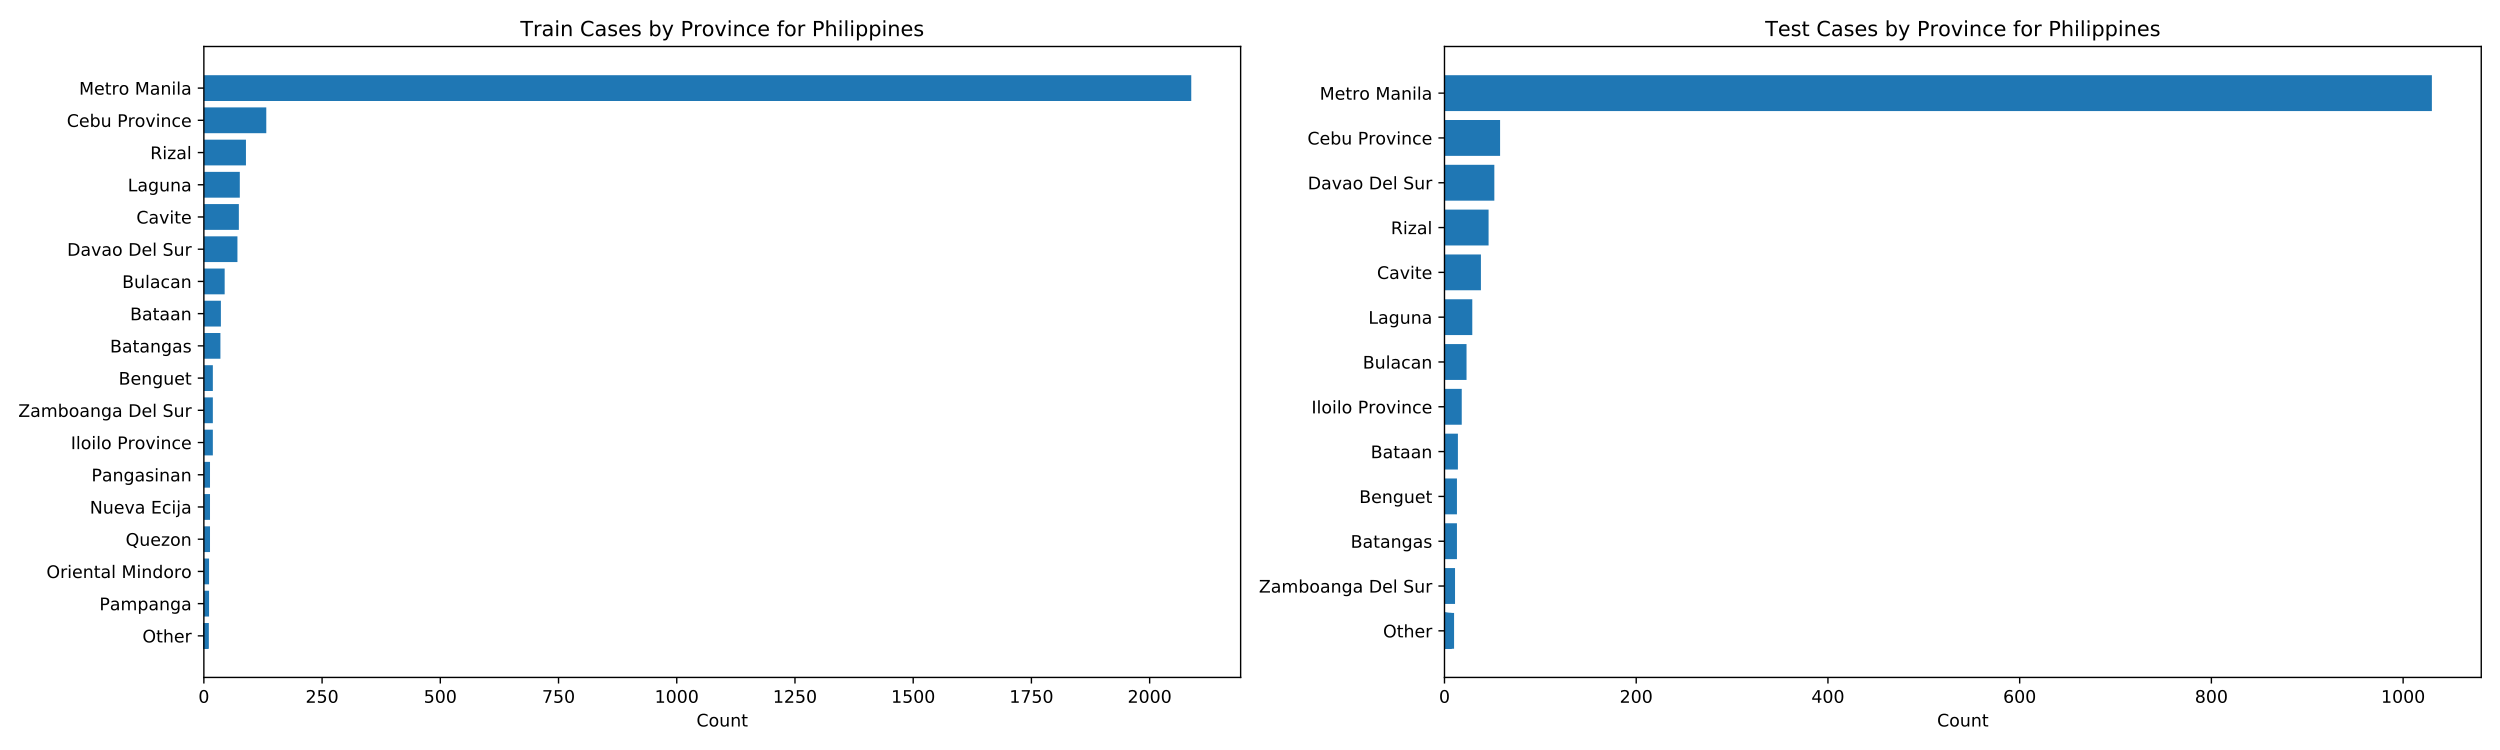 <?xml version="1.0" encoding="utf-8" standalone="no"?>
<!DOCTYPE svg PUBLIC "-//W3C//DTD SVG 1.1//EN"
  "http://www.w3.org/Graphics/SVG/1.1/DTD/svg11.dtd">
<!-- Created with matplotlib (https://matplotlib.org/) -->
<svg height="432pt" version="1.1" viewBox="0 0 1440 432" width="1440pt" xmlns="http://www.w3.org/2000/svg" xmlns:xlink="http://www.w3.org/1999/xlink">
 <defs>
  <style type="text/css">
*{stroke-linecap:butt;stroke-linejoin:round;}
  </style>
 </defs>
 <g id="figure_1">
  <g id="patch_1">
   <path d="M 0 432 
L 1440 432 
L 1440 0 
L 0 0 
z
" style="fill:#ffffff;"/>
  </g>
  <g id="axes_1">
   <g id="patch_2">
    <path d="M 117.425 390.2 
L 714.6 390.2 
L 714.6 26.8 
L 117.425 26.8 
z
" style="fill:#ffffff;"/>
   </g>
   <g id="patch_3">
    <path clip-path="url(#p3a9b649f98)" d="M 117.425 373.682 
L 117.697 373.682 
L 117.697 358.834 
L 117.425 358.834 
z
" style="fill:#1f77b4;"/>
   </g>
   <g id="patch_4">
    <path clip-path="url(#p3a9b649f98)" d="M 117.425 373.682 
L 117.697 373.682 
L 117.697 358.834 
L 117.425 358.834 
z
" style="fill:#1f77b4;"/>
   </g>
   <g id="patch_5">
    <path clip-path="url(#p3a9b649f98)" d="M 117.425 373.682 
L 117.697 373.682 
L 117.697 358.834 
L 117.425 358.834 
z
" style="fill:#1f77b4;"/>
   </g>
   <g id="patch_6">
    <path clip-path="url(#p3a9b649f98)" d="M 117.425 373.682 
L 117.697 373.682 
L 117.697 358.834 
L 117.425 358.834 
z
" style="fill:#1f77b4;"/>
   </g>
   <g id="patch_7">
    <path clip-path="url(#p3a9b649f98)" d="M 117.425 373.682 
L 117.697 373.682 
L 117.697 358.834 
L 117.425 358.834 
z
" style="fill:#1f77b4;"/>
   </g>
   <g id="patch_8">
    <path clip-path="url(#p3a9b649f98)" d="M 117.425 373.682 
L 117.697 373.682 
L 117.697 358.834 
L 117.425 358.834 
z
" style="fill:#1f77b4;"/>
   </g>
   <g id="patch_9">
    <path clip-path="url(#p3a9b649f98)" d="M 117.425 373.682 
L 117.697 373.682 
L 117.697 358.834 
L 117.425 358.834 
z
" style="fill:#1f77b4;"/>
   </g>
   <g id="patch_10">
    <path clip-path="url(#p3a9b649f98)" d="M 117.425 373.682 
L 117.697 373.682 
L 117.697 358.834 
L 117.425 358.834 
z
" style="fill:#1f77b4;"/>
   </g>
   <g id="patch_11">
    <path clip-path="url(#p3a9b649f98)" d="M 117.425 373.682 
L 117.697 373.682 
L 117.697 358.834 
L 117.425 358.834 
z
" style="fill:#1f77b4;"/>
   </g>
   <g id="patch_12">
    <path clip-path="url(#p3a9b649f98)" d="M 117.425 373.682 
L 117.697 373.682 
L 117.697 358.834 
L 117.425 358.834 
z
" style="fill:#1f77b4;"/>
   </g>
   <g id="patch_13">
    <path clip-path="url(#p3a9b649f98)" d="M 117.425 373.682 
L 117.697 373.682 
L 117.697 358.834 
L 117.425 358.834 
z
" style="fill:#1f77b4;"/>
   </g>
   <g id="patch_14">
    <path clip-path="url(#p3a9b649f98)" d="M 117.425 373.682 
L 117.697 373.682 
L 117.697 358.834 
L 117.425 358.834 
z
" style="fill:#1f77b4;"/>
   </g>
   <g id="patch_15">
    <path clip-path="url(#p3a9b649f98)" d="M 117.425 373.682 
L 117.697 373.682 
L 117.697 358.834 
L 117.425 358.834 
z
" style="fill:#1f77b4;"/>
   </g>
   <g id="patch_16">
    <path clip-path="url(#p3a9b649f98)" d="M 117.425 373.682 
L 117.697 373.682 
L 117.697 358.834 
L 117.425 358.834 
z
" style="fill:#1f77b4;"/>
   </g>
   <g id="patch_17">
    <path clip-path="url(#p3a9b649f98)" d="M 117.425 373.682 
L 117.97 373.682 
L 117.97 358.834 
L 117.425 358.834 
z
" style="fill:#1f77b4;"/>
   </g>
   <g id="patch_18">
    <path clip-path="url(#p3a9b649f98)" d="M 117.425 373.682 
L 117.97 373.682 
L 117.97 358.834 
L 117.425 358.834 
z
" style="fill:#1f77b4;"/>
   </g>
   <g id="patch_19">
    <path clip-path="url(#p3a9b649f98)" d="M 117.425 373.682 
L 117.97 373.682 
L 117.97 358.834 
L 117.425 358.834 
z
" style="fill:#1f77b4;"/>
   </g>
   <g id="patch_20">
    <path clip-path="url(#p3a9b649f98)" d="M 117.425 373.682 
L 117.97 373.682 
L 117.97 358.834 
L 117.425 358.834 
z
" style="fill:#1f77b4;"/>
   </g>
   <g id="patch_21">
    <path clip-path="url(#p3a9b649f98)" d="M 117.425 373.682 
L 117.97 373.682 
L 117.97 358.834 
L 117.425 358.834 
z
" style="fill:#1f77b4;"/>
   </g>
   <g id="patch_22">
    <path clip-path="url(#p3a9b649f98)" d="M 117.425 373.682 
L 117.97 373.682 
L 117.97 358.834 
L 117.425 358.834 
z
" style="fill:#1f77b4;"/>
   </g>
   <g id="patch_23">
    <path clip-path="url(#p3a9b649f98)" d="M 117.425 373.682 
L 117.97 373.682 
L 117.97 358.834 
L 117.425 358.834 
z
" style="fill:#1f77b4;"/>
   </g>
   <g id="patch_24">
    <path clip-path="url(#p3a9b649f98)" d="M 117.425 373.682 
L 117.97 373.682 
L 117.97 358.834 
L 117.425 358.834 
z
" style="fill:#1f77b4;"/>
   </g>
   <g id="patch_25">
    <path clip-path="url(#p3a9b649f98)" d="M 117.425 373.682 
L 117.97 373.682 
L 117.97 358.834 
L 117.425 358.834 
z
" style="fill:#1f77b4;"/>
   </g>
   <g id="patch_26">
    <path clip-path="url(#p3a9b649f98)" d="M 117.425 373.682 
L 118.242 373.682 
L 118.242 358.834 
L 117.425 358.834 
z
" style="fill:#1f77b4;"/>
   </g>
   <g id="patch_27">
    <path clip-path="url(#p3a9b649f98)" d="M 117.425 373.682 
L 118.242 373.682 
L 118.242 358.834 
L 117.425 358.834 
z
" style="fill:#1f77b4;"/>
   </g>
   <g id="patch_28">
    <path clip-path="url(#p3a9b649f98)" d="M 117.425 373.682 
L 118.242 373.682 
L 118.242 358.834 
L 117.425 358.834 
z
" style="fill:#1f77b4;"/>
   </g>
   <g id="patch_29">
    <path clip-path="url(#p3a9b649f98)" d="M 117.425 373.682 
L 118.242 373.682 
L 118.242 358.834 
L 117.425 358.834 
z
" style="fill:#1f77b4;"/>
   </g>
   <g id="patch_30">
    <path clip-path="url(#p3a9b649f98)" d="M 117.425 373.682 
L 118.242 373.682 
L 118.242 358.834 
L 117.425 358.834 
z
" style="fill:#1f77b4;"/>
   </g>
   <g id="patch_31">
    <path clip-path="url(#p3a9b649f98)" d="M 117.425 373.682 
L 118.515 373.682 
L 118.515 358.834 
L 117.425 358.834 
z
" style="fill:#1f77b4;"/>
   </g>
   <g id="patch_32">
    <path clip-path="url(#p3a9b649f98)" d="M 117.425 373.682 
L 118.515 373.682 
L 118.515 358.834 
L 117.425 358.834 
z
" style="fill:#1f77b4;"/>
   </g>
   <g id="patch_33">
    <path clip-path="url(#p3a9b649f98)" d="M 117.425 373.682 
L 118.515 373.682 
L 118.515 358.834 
L 117.425 358.834 
z
" style="fill:#1f77b4;"/>
   </g>
   <g id="patch_34">
    <path clip-path="url(#p3a9b649f98)" d="M 117.425 373.682 
L 118.515 373.682 
L 118.515 358.834 
L 117.425 358.834 
z
" style="fill:#1f77b4;"/>
   </g>
   <g id="patch_35">
    <path clip-path="url(#p3a9b649f98)" d="M 117.425 373.682 
L 118.787 373.682 
L 118.787 358.834 
L 117.425 358.834 
z
" style="fill:#1f77b4;"/>
   </g>
   <g id="patch_36">
    <path clip-path="url(#p3a9b649f98)" d="M 117.425 373.682 
L 118.787 373.682 
L 118.787 358.834 
L 117.425 358.834 
z
" style="fill:#1f77b4;"/>
   </g>
   <g id="patch_37">
    <path clip-path="url(#p3a9b649f98)" d="M 117.425 373.682 
L 119.059 373.682 
L 119.059 358.834 
L 117.425 358.834 
z
" style="fill:#1f77b4;"/>
   </g>
   <g id="patch_38">
    <path clip-path="url(#p3a9b649f98)" d="M 117.425 373.682 
L 119.059 373.682 
L 119.059 358.834 
L 117.425 358.834 
z
" style="fill:#1f77b4;"/>
   </g>
   <g id="patch_39">
    <path clip-path="url(#p3a9b649f98)" d="M 117.425 373.682 
L 119.059 373.682 
L 119.059 358.834 
L 117.425 358.834 
z
" style="fill:#1f77b4;"/>
   </g>
   <g id="patch_40">
    <path clip-path="url(#p3a9b649f98)" d="M 117.425 373.682 
L 119.332 373.682 
L 119.332 358.834 
L 117.425 358.834 
z
" style="fill:#1f77b4;"/>
   </g>
   <g id="patch_41">
    <path clip-path="url(#p3a9b649f98)" d="M 117.425 373.682 
L 119.332 373.682 
L 119.332 358.834 
L 117.425 358.834 
z
" style="fill:#1f77b4;"/>
   </g>
   <g id="patch_42">
    <path clip-path="url(#p3a9b649f98)" d="M 117.425 373.682 
L 119.604 373.682 
L 119.604 358.834 
L 117.425 358.834 
z
" style="fill:#1f77b4;"/>
   </g>
   <g id="patch_43">
    <path clip-path="url(#p3a9b649f98)" d="M 117.425 373.682 
L 119.604 373.682 
L 119.604 358.834 
L 117.425 358.834 
z
" style="fill:#1f77b4;"/>
   </g>
   <g id="patch_44">
    <path clip-path="url(#p3a9b649f98)" d="M 117.425 373.682 
L 120.149 373.682 
L 120.149 358.834 
L 117.425 358.834 
z
" style="fill:#1f77b4;"/>
   </g>
   <g id="patch_45">
    <path clip-path="url(#p3a9b649f98)" d="M 117.425 373.682 
L 120.149 373.682 
L 120.149 358.834 
L 117.425 358.834 
z
" style="fill:#1f77b4;"/>
   </g>
   <g id="patch_46">
    <path clip-path="url(#p3a9b649f98)" d="M 117.425 355.122 
L 120.421 355.122 
L 120.421 340.274 
L 117.425 340.274 
z
" style="fill:#1f77b4;"/>
   </g>
   <g id="patch_47">
    <path clip-path="url(#p3a9b649f98)" d="M 117.425 336.562 
L 120.421 336.562 
L 120.421 321.715 
L 117.425 321.715 
z
" style="fill:#1f77b4;"/>
   </g>
   <g id="patch_48">
    <path clip-path="url(#p3a9b649f98)" d="M 117.425 318.003 
L 120.966 318.003 
L 120.966 303.155 
L 117.425 303.155 
z
" style="fill:#1f77b4;"/>
   </g>
   <g id="patch_49">
    <path clip-path="url(#p3a9b649f98)" d="M 117.425 299.443 
L 120.966 299.443 
L 120.966 284.595 
L 117.425 284.595 
z
" style="fill:#1f77b4;"/>
   </g>
   <g id="patch_50">
    <path clip-path="url(#p3a9b649f98)" d="M 117.425 280.883 
L 120.966 280.883 
L 120.966 266.035 
L 117.425 266.035 
z
" style="fill:#1f77b4;"/>
   </g>
   <g id="patch_51">
    <path clip-path="url(#p3a9b649f98)" d="M 117.425 262.323 
L 122.6 262.323 
L 122.6 247.475 
L 117.425 247.475 
z
" style="fill:#1f77b4;"/>
   </g>
   <g id="patch_52">
    <path clip-path="url(#p3a9b649f98)" d="M 117.425 243.764 
L 122.6 243.764 
L 122.6 228.916 
L 117.425 228.916 
z
" style="fill:#1f77b4;"/>
   </g>
   <g id="patch_53">
    <path clip-path="url(#p3a9b649f98)" d="M 117.425 225.204 
L 122.6 225.204 
L 122.6 210.356 
L 117.425 210.356 
z
" style="fill:#1f77b4;"/>
   </g>
   <g id="patch_54">
    <path clip-path="url(#p3a9b649f98)" d="M 117.425 206.644 
L 126.958 206.644 
L 126.958 191.796 
L 117.425 191.796 
z
" style="fill:#1f77b4;"/>
   </g>
   <g id="patch_55">
    <path clip-path="url(#p3a9b649f98)" d="M 117.425 188.084 
L 127.231 188.084 
L 127.231 173.236 
L 117.425 173.236 
z
" style="fill:#1f77b4;"/>
   </g>
   <g id="patch_56">
    <path clip-path="url(#p3a9b649f98)" d="M 117.425 169.525 
L 129.41 169.525 
L 129.41 154.677 
L 117.425 154.677 
z
" style="fill:#1f77b4;"/>
   </g>
   <g id="patch_57">
    <path clip-path="url(#p3a9b649f98)" d="M 117.425 150.965 
L 136.764 150.965 
L 136.764 136.117 
L 117.425 136.117 
z
" style="fill:#1f77b4;"/>
   </g>
   <g id="patch_58">
    <path clip-path="url(#p3a9b649f98)" d="M 117.425 132.405 
L 137.581 132.405 
L 137.581 117.557 
L 117.425 117.557 
z
" style="fill:#1f77b4;"/>
   </g>
   <g id="patch_59">
    <path clip-path="url(#p3a9b649f98)" d="M 117.425 113.845 
L 138.126 113.845 
L 138.126 98.997 
L 117.425 98.997 
z
" style="fill:#1f77b4;"/>
   </g>
   <g id="patch_60">
    <path clip-path="url(#p3a9b649f98)" d="M 117.425 95.285 
L 141.667 95.285 
L 141.667 80.438 
L 117.425 80.438 
z
" style="fill:#1f77b4;"/>
   </g>
   <g id="patch_61">
    <path clip-path="url(#p3a9b649f98)" d="M 117.425 76.726 
L 153.38 76.726 
L 153.38 61.878 
L 117.425 61.878 
z
" style="fill:#1f77b4;"/>
   </g>
   <g id="patch_62">
    <path clip-path="url(#p3a9b649f98)" d="M 117.425 58.166 
L 686.163 58.166 
L 686.163 43.318 
L 117.425 43.318 
z
" style="fill:#1f77b4;"/>
   </g>
   <g id="matplotlib.axis_1">
    <g id="xtick_1">
     <g id="line2d_1">
      <defs>
       <path d="M 0 0 
L 0 3.5 
" id="m571e57f14b" style="stroke:#000000;stroke-width:0.8;"/>
      </defs>
      <g>
       <use style="stroke:#000000;stroke-width:0.8;" x="117.425" xlink:href="#m571e57f14b" y="390.2"/>
      </g>
     </g>
     <g id="text_1">
      <!-- 0 -->
      <defs>
       <path d="M 31.781 66.406 
Q 24.172 66.406 20.328 58.906 
Q 16.5 51.422 16.5 36.375 
Q 16.5 21.391 20.328 13.891 
Q 24.172 6.391 31.781 6.391 
Q 39.453 6.391 43.281 13.891 
Q 47.125 21.391 47.125 36.375 
Q 47.125 51.422 43.281 58.906 
Q 39.453 66.406 31.781 66.406 
z
M 31.781 74.219 
Q 44.047 74.219 50.516 64.516 
Q 56.984 54.828 56.984 36.375 
Q 56.984 17.969 50.516 8.266 
Q 44.047 -1.422 31.781 -1.422 
Q 19.531 -1.422 13.062 8.266 
Q 6.594 17.969 6.594 36.375 
Q 6.594 54.828 13.062 64.516 
Q 19.531 74.219 31.781 74.219 
z
" id="DejaVuSans-48"/>
      </defs>
      <g transform="translate(114.244 404.798)scale(0.1 -0.1)">
       <use xlink:href="#DejaVuSans-48"/>
      </g>
     </g>
    </g>
    <g id="xtick_2">
     <g id="line2d_2">
      <g>
       <use style="stroke:#000000;stroke-width:0.8;" x="185.521" xlink:href="#m571e57f14b" y="390.2"/>
      </g>
     </g>
     <g id="text_2">
      <!-- 250 -->
      <defs>
       <path d="M 19.188 8.297 
L 53.609 8.297 
L 53.609 0 
L 7.328 0 
L 7.328 8.297 
Q 12.938 14.109 22.625 23.891 
Q 32.328 33.688 34.812 36.531 
Q 39.547 41.844 41.422 45.531 
Q 43.312 49.219 43.312 52.781 
Q 43.312 58.594 39.234 62.25 
Q 35.156 65.922 28.609 65.922 
Q 23.969 65.922 18.812 64.312 
Q 13.672 62.703 7.812 59.422 
L 7.812 69.391 
Q 13.766 71.781 18.938 73 
Q 24.125 74.219 28.422 74.219 
Q 39.75 74.219 46.484 68.547 
Q 53.219 62.891 53.219 53.422 
Q 53.219 48.922 51.531 44.891 
Q 49.859 40.875 45.406 35.406 
Q 44.188 33.984 37.641 27.219 
Q 31.109 20.453 19.188 8.297 
z
" id="DejaVuSans-50"/>
       <path d="M 10.797 72.906 
L 49.516 72.906 
L 49.516 64.594 
L 19.828 64.594 
L 19.828 46.734 
Q 21.969 47.469 24.109 47.828 
Q 26.266 48.188 28.422 48.188 
Q 40.625 48.188 47.75 41.5 
Q 54.891 34.812 54.891 23.391 
Q 54.891 11.625 47.562 5.094 
Q 40.234 -1.422 26.906 -1.422 
Q 22.312 -1.422 17.547 -0.641 
Q 12.797 0.141 7.719 1.703 
L 7.719 11.625 
Q 12.109 9.234 16.797 8.062 
Q 21.484 6.891 26.703 6.891 
Q 35.156 6.891 40.078 11.328 
Q 45.016 15.766 45.016 23.391 
Q 45.016 31 40.078 35.438 
Q 35.156 39.891 26.703 39.891 
Q 22.75 39.891 18.812 39.016 
Q 14.891 38.141 10.797 36.281 
z
" id="DejaVuSans-53"/>
      </defs>
      <g transform="translate(175.977 404.798)scale(0.1 -0.1)">
       <use xlink:href="#DejaVuSans-50"/>
       <use x="63.623" xlink:href="#DejaVuSans-53"/>
       <use x="127.246" xlink:href="#DejaVuSans-48"/>
      </g>
     </g>
    </g>
    <g id="xtick_3">
     <g id="line2d_3">
      <g>
       <use style="stroke:#000000;stroke-width:0.8;" x="253.617" xlink:href="#m571e57f14b" y="390.2"/>
      </g>
     </g>
     <g id="text_3">
      <!-- 500 -->
      <g transform="translate(244.073 404.798)scale(0.1 -0.1)">
       <use xlink:href="#DejaVuSans-53"/>
       <use x="63.623" xlink:href="#DejaVuSans-48"/>
       <use x="127.246" xlink:href="#DejaVuSans-48"/>
      </g>
     </g>
    </g>
    <g id="xtick_4">
     <g id="line2d_4">
      <g>
       <use style="stroke:#000000;stroke-width:0.8;" x="321.713" xlink:href="#m571e57f14b" y="390.2"/>
      </g>
     </g>
     <g id="text_4">
      <!-- 750 -->
      <defs>
       <path d="M 8.203 72.906 
L 55.078 72.906 
L 55.078 68.703 
L 28.609 0 
L 18.312 0 
L 43.219 64.594 
L 8.203 64.594 
z
" id="DejaVuSans-55"/>
      </defs>
      <g transform="translate(312.169 404.798)scale(0.1 -0.1)">
       <use xlink:href="#DejaVuSans-55"/>
       <use x="63.623" xlink:href="#DejaVuSans-53"/>
       <use x="127.246" xlink:href="#DejaVuSans-48"/>
      </g>
     </g>
    </g>
    <g id="xtick_5">
     <g id="line2d_5">
      <g>
       <use style="stroke:#000000;stroke-width:0.8;" x="389.809" xlink:href="#m571e57f14b" y="390.2"/>
      </g>
     </g>
     <g id="text_5">
      <!-- 1000 -->
      <defs>
       <path d="M 12.406 8.297 
L 28.516 8.297 
L 28.516 63.922 
L 10.984 60.406 
L 10.984 69.391 
L 28.422 72.906 
L 38.281 72.906 
L 38.281 8.297 
L 54.391 8.297 
L 54.391 0 
L 12.406 0 
z
" id="DejaVuSans-49"/>
      </defs>
      <g transform="translate(377.084 404.798)scale(0.1 -0.1)">
       <use xlink:href="#DejaVuSans-49"/>
       <use x="63.623" xlink:href="#DejaVuSans-48"/>
       <use x="127.246" xlink:href="#DejaVuSans-48"/>
       <use x="190.869" xlink:href="#DejaVuSans-48"/>
      </g>
     </g>
    </g>
    <g id="xtick_6">
     <g id="line2d_6">
      <g>
       <use style="stroke:#000000;stroke-width:0.8;" x="457.905" xlink:href="#m571e57f14b" y="390.2"/>
      </g>
     </g>
     <g id="text_6">
      <!-- 1250 -->
      <g transform="translate(445.18 404.798)scale(0.1 -0.1)">
       <use xlink:href="#DejaVuSans-49"/>
       <use x="63.623" xlink:href="#DejaVuSans-50"/>
       <use x="127.246" xlink:href="#DejaVuSans-53"/>
       <use x="190.869" xlink:href="#DejaVuSans-48"/>
      </g>
     </g>
    </g>
    <g id="xtick_7">
     <g id="line2d_7">
      <g>
       <use style="stroke:#000000;stroke-width:0.8;" x="526.001" xlink:href="#m571e57f14b" y="390.2"/>
      </g>
     </g>
     <g id="text_7">
      <!-- 1500 -->
      <g transform="translate(513.276 404.798)scale(0.1 -0.1)">
       <use xlink:href="#DejaVuSans-49"/>
       <use x="63.623" xlink:href="#DejaVuSans-53"/>
       <use x="127.246" xlink:href="#DejaVuSans-48"/>
       <use x="190.869" xlink:href="#DejaVuSans-48"/>
      </g>
     </g>
    </g>
    <g id="xtick_8">
     <g id="line2d_8">
      <g>
       <use style="stroke:#000000;stroke-width:0.8;" x="594.097" xlink:href="#m571e57f14b" y="390.2"/>
      </g>
     </g>
     <g id="text_8">
      <!-- 1750 -->
      <g transform="translate(581.372 404.798)scale(0.1 -0.1)">
       <use xlink:href="#DejaVuSans-49"/>
       <use x="63.623" xlink:href="#DejaVuSans-55"/>
       <use x="127.246" xlink:href="#DejaVuSans-53"/>
       <use x="190.869" xlink:href="#DejaVuSans-48"/>
      </g>
     </g>
    </g>
    <g id="xtick_9">
     <g id="line2d_9">
      <g>
       <use style="stroke:#000000;stroke-width:0.8;" x="662.193" xlink:href="#m571e57f14b" y="390.2"/>
      </g>
     </g>
     <g id="text_9">
      <!-- 2000 -->
      <g transform="translate(649.468 404.798)scale(0.1 -0.1)">
       <use xlink:href="#DejaVuSans-50"/>
       <use x="63.623" xlink:href="#DejaVuSans-48"/>
       <use x="127.246" xlink:href="#DejaVuSans-48"/>
       <use x="190.869" xlink:href="#DejaVuSans-48"/>
      </g>
     </g>
    </g>
    <g id="text_10">
     <!-- Count -->
     <defs>
      <path d="M 64.406 67.281 
L 64.406 56.891 
Q 59.422 61.531 53.781 63.812 
Q 48.141 66.109 41.797 66.109 
Q 29.297 66.109 22.656 58.469 
Q 16.016 50.828 16.016 36.375 
Q 16.016 21.969 22.656 14.328 
Q 29.297 6.688 41.797 6.688 
Q 48.141 6.688 53.781 8.984 
Q 59.422 11.281 64.406 15.922 
L 64.406 5.609 
Q 59.234 2.094 53.438 0.328 
Q 47.656 -1.422 41.219 -1.422 
Q 24.656 -1.422 15.125 8.703 
Q 5.609 18.844 5.609 36.375 
Q 5.609 53.953 15.125 64.078 
Q 24.656 74.219 41.219 74.219 
Q 47.75 74.219 53.531 72.484 
Q 59.328 70.75 64.406 67.281 
z
" id="DejaVuSans-67"/>
      <path d="M 30.609 48.391 
Q 23.391 48.391 19.188 42.75 
Q 14.984 37.109 14.984 27.297 
Q 14.984 17.484 19.156 11.844 
Q 23.344 6.203 30.609 6.203 
Q 37.797 6.203 41.984 11.859 
Q 46.188 17.531 46.188 27.297 
Q 46.188 37.016 41.984 42.703 
Q 37.797 48.391 30.609 48.391 
z
M 30.609 56 
Q 42.328 56 49.016 48.375 
Q 55.719 40.766 55.719 27.297 
Q 55.719 13.875 49.016 6.219 
Q 42.328 -1.422 30.609 -1.422 
Q 18.844 -1.422 12.172 6.219 
Q 5.516 13.875 5.516 27.297 
Q 5.516 40.766 12.172 48.375 
Q 18.844 56 30.609 56 
z
" id="DejaVuSans-111"/>
      <path d="M 8.5 21.578 
L 8.5 54.688 
L 17.484 54.688 
L 17.484 21.922 
Q 17.484 14.156 20.5 10.266 
Q 23.531 6.391 29.594 6.391 
Q 36.859 6.391 41.078 11.031 
Q 45.312 15.672 45.312 23.688 
L 45.312 54.688 
L 54.297 54.688 
L 54.297 0 
L 45.312 0 
L 45.312 8.406 
Q 42.047 3.422 37.719 1 
Q 33.406 -1.422 27.688 -1.422 
Q 18.266 -1.422 13.375 4.438 
Q 8.5 10.297 8.5 21.578 
z
M 31.109 56 
z
" id="DejaVuSans-117"/>
      <path d="M 54.891 33.016 
L 54.891 0 
L 45.906 0 
L 45.906 32.719 
Q 45.906 40.484 42.875 44.328 
Q 39.844 48.188 33.797 48.188 
Q 26.516 48.188 22.312 43.547 
Q 18.109 38.922 18.109 30.906 
L 18.109 0 
L 9.078 0 
L 9.078 54.688 
L 18.109 54.688 
L 18.109 46.188 
Q 21.344 51.125 25.703 53.562 
Q 30.078 56 35.797 56 
Q 45.219 56 50.047 50.172 
Q 54.891 44.344 54.891 33.016 
z
" id="DejaVuSans-110"/>
      <path d="M 18.312 70.219 
L 18.312 54.688 
L 36.812 54.688 
L 36.812 47.703 
L 18.312 47.703 
L 18.312 18.016 
Q 18.312 11.328 20.141 9.422 
Q 21.969 7.516 27.594 7.516 
L 36.812 7.516 
L 36.812 0 
L 27.594 0 
Q 17.188 0 13.234 3.875 
Q 9.281 7.766 9.281 18.016 
L 9.281 47.703 
L 2.688 47.703 
L 2.688 54.688 
L 9.281 54.688 
L 9.281 70.219 
z
" id="DejaVuSans-116"/>
     </defs>
     <g transform="translate(401.164 418.477)scale(0.1 -0.1)">
      <use xlink:href="#DejaVuSans-67"/>
      <use x="69.824" xlink:href="#DejaVuSans-111"/>
      <use x="131.006" xlink:href="#DejaVuSans-117"/>
      <use x="194.385" xlink:href="#DejaVuSans-110"/>
      <use x="257.764" xlink:href="#DejaVuSans-116"/>
     </g>
    </g>
   </g>
   <g id="matplotlib.axis_2">
    <g id="ytick_1">
     <g id="line2d_10">
      <defs>
       <path d="M 0 0 
L -3.5 0 
" id="m200f92f277" style="stroke:#000000;stroke-width:0.8;"/>
      </defs>
      <g>
       <use style="stroke:#000000;stroke-width:0.8;" x="117.425" xlink:href="#m200f92f277" y="366.258"/>
      </g>
     </g>
     <g id="text_11">
      <!-- Other -->
      <defs>
       <path d="M 39.406 66.219 
Q 28.656 66.219 22.328 58.203 
Q 16.016 50.203 16.016 36.375 
Q 16.016 22.609 22.328 14.594 
Q 28.656 6.594 39.406 6.594 
Q 50.141 6.594 56.422 14.594 
Q 62.703 22.609 62.703 36.375 
Q 62.703 50.203 56.422 58.203 
Q 50.141 66.219 39.406 66.219 
z
M 39.406 74.219 
Q 54.734 74.219 63.906 63.938 
Q 73.094 53.656 73.094 36.375 
Q 73.094 19.141 63.906 8.859 
Q 54.734 -1.422 39.406 -1.422 
Q 24.031 -1.422 14.812 8.828 
Q 5.609 19.094 5.609 36.375 
Q 5.609 53.656 14.812 63.938 
Q 24.031 74.219 39.406 74.219 
z
" id="DejaVuSans-79"/>
       <path d="M 54.891 33.016 
L 54.891 0 
L 45.906 0 
L 45.906 32.719 
Q 45.906 40.484 42.875 44.328 
Q 39.844 48.188 33.797 48.188 
Q 26.516 48.188 22.312 43.547 
Q 18.109 38.922 18.109 30.906 
L 18.109 0 
L 9.078 0 
L 9.078 75.984 
L 18.109 75.984 
L 18.109 46.188 
Q 21.344 51.125 25.703 53.562 
Q 30.078 56 35.797 56 
Q 45.219 56 50.047 50.172 
Q 54.891 44.344 54.891 33.016 
z
" id="DejaVuSans-104"/>
       <path d="M 56.203 29.594 
L 56.203 25.203 
L 14.891 25.203 
Q 15.484 15.922 20.484 11.062 
Q 25.484 6.203 34.422 6.203 
Q 39.594 6.203 44.453 7.469 
Q 49.312 8.734 54.109 11.281 
L 54.109 2.781 
Q 49.266 0.734 44.188 -0.344 
Q 39.109 -1.422 33.891 -1.422 
Q 20.797 -1.422 13.156 6.188 
Q 5.516 13.812 5.516 26.812 
Q 5.516 40.234 12.766 48.109 
Q 20.016 56 32.328 56 
Q 43.359 56 49.781 48.891 
Q 56.203 41.797 56.203 29.594 
z
M 47.219 32.234 
Q 47.125 39.594 43.094 43.984 
Q 39.062 48.391 32.422 48.391 
Q 24.906 48.391 20.391 44.141 
Q 15.875 39.891 15.188 32.172 
z
" id="DejaVuSans-101"/>
       <path d="M 41.109 46.297 
Q 39.594 47.172 37.812 47.578 
Q 36.031 48 33.891 48 
Q 26.266 48 22.188 43.047 
Q 18.109 38.094 18.109 28.812 
L 18.109 0 
L 9.078 0 
L 9.078 54.688 
L 18.109 54.688 
L 18.109 46.188 
Q 20.953 51.172 25.484 53.578 
Q 30.031 56 36.531 56 
Q 37.453 56 38.578 55.875 
Q 39.703 55.766 41.062 55.516 
z
" id="DejaVuSans-114"/>
      </defs>
      <g transform="translate(82.031 370.057)scale(0.1 -0.1)">
       <use xlink:href="#DejaVuSans-79"/>
       <use x="78.711" xlink:href="#DejaVuSans-116"/>
       <use x="117.92" xlink:href="#DejaVuSans-104"/>
       <use x="181.299" xlink:href="#DejaVuSans-101"/>
       <use x="242.822" xlink:href="#DejaVuSans-114"/>
      </g>
     </g>
    </g>
    <g id="ytick_2">
     <g id="line2d_11">
      <g>
       <use style="stroke:#000000;stroke-width:0.8;" x="117.425" xlink:href="#m200f92f277" y="347.698"/>
      </g>
     </g>
     <g id="text_12">
      <!-- Pampanga -->
      <defs>
       <path d="M 19.672 64.797 
L 19.672 37.406 
L 32.078 37.406 
Q 38.969 37.406 42.719 40.969 
Q 46.484 44.531 46.484 51.125 
Q 46.484 57.672 42.719 61.234 
Q 38.969 64.797 32.078 64.797 
z
M 9.812 72.906 
L 32.078 72.906 
Q 44.344 72.906 50.609 67.359 
Q 56.891 61.812 56.891 51.125 
Q 56.891 40.328 50.609 34.812 
Q 44.344 29.297 32.078 29.297 
L 19.672 29.297 
L 19.672 0 
L 9.812 0 
z
" id="DejaVuSans-80"/>
       <path d="M 34.281 27.484 
Q 23.391 27.484 19.188 25 
Q 14.984 22.516 14.984 16.5 
Q 14.984 11.719 18.141 8.906 
Q 21.297 6.109 26.703 6.109 
Q 34.188 6.109 38.703 11.406 
Q 43.219 16.703 43.219 25.484 
L 43.219 27.484 
z
M 52.203 31.203 
L 52.203 0 
L 43.219 0 
L 43.219 8.297 
Q 40.141 3.328 35.547 0.953 
Q 30.953 -1.422 24.312 -1.422 
Q 15.922 -1.422 10.953 3.297 
Q 6 8.016 6 15.922 
Q 6 25.141 12.172 29.828 
Q 18.359 34.516 30.609 34.516 
L 43.219 34.516 
L 43.219 35.406 
Q 43.219 41.609 39.141 45 
Q 35.062 48.391 27.688 48.391 
Q 23 48.391 18.547 47.266 
Q 14.109 46.141 10.016 43.891 
L 10.016 52.203 
Q 14.938 54.109 19.578 55.047 
Q 24.219 56 28.609 56 
Q 40.484 56 46.344 49.844 
Q 52.203 43.703 52.203 31.203 
z
" id="DejaVuSans-97"/>
       <path d="M 52 44.188 
Q 55.375 50.25 60.062 53.125 
Q 64.75 56 71.094 56 
Q 79.641 56 84.281 50.016 
Q 88.922 44.047 88.922 33.016 
L 88.922 0 
L 79.891 0 
L 79.891 32.719 
Q 79.891 40.578 77.094 44.375 
Q 74.312 48.188 68.609 48.188 
Q 61.625 48.188 57.562 43.547 
Q 53.516 38.922 53.516 30.906 
L 53.516 0 
L 44.484 0 
L 44.484 32.719 
Q 44.484 40.625 41.703 44.406 
Q 38.922 48.188 33.109 48.188 
Q 26.219 48.188 22.156 43.531 
Q 18.109 38.875 18.109 30.906 
L 18.109 0 
L 9.078 0 
L 9.078 54.688 
L 18.109 54.688 
L 18.109 46.188 
Q 21.188 51.219 25.484 53.609 
Q 29.781 56 35.688 56 
Q 41.656 56 45.828 52.969 
Q 50 49.953 52 44.188 
z
" id="DejaVuSans-109"/>
       <path d="M 18.109 8.203 
L 18.109 -20.797 
L 9.078 -20.797 
L 9.078 54.688 
L 18.109 54.688 
L 18.109 46.391 
Q 20.953 51.266 25.266 53.625 
Q 29.594 56 35.594 56 
Q 45.562 56 51.781 48.094 
Q 58.016 40.188 58.016 27.297 
Q 58.016 14.406 51.781 6.484 
Q 45.562 -1.422 35.594 -1.422 
Q 29.594 -1.422 25.266 0.953 
Q 20.953 3.328 18.109 8.203 
z
M 48.688 27.297 
Q 48.688 37.203 44.609 42.844 
Q 40.531 48.484 33.406 48.484 
Q 26.266 48.484 22.188 42.844 
Q 18.109 37.203 18.109 27.297 
Q 18.109 17.391 22.188 11.75 
Q 26.266 6.109 33.406 6.109 
Q 40.531 6.109 44.609 11.75 
Q 48.688 17.391 48.688 27.297 
z
" id="DejaVuSans-112"/>
       <path d="M 45.406 27.984 
Q 45.406 37.75 41.375 43.109 
Q 37.359 48.484 30.078 48.484 
Q 22.859 48.484 18.828 43.109 
Q 14.797 37.75 14.797 27.984 
Q 14.797 18.266 18.828 12.891 
Q 22.859 7.516 30.078 7.516 
Q 37.359 7.516 41.375 12.891 
Q 45.406 18.266 45.406 27.984 
z
M 54.391 6.781 
Q 54.391 -7.172 48.188 -13.984 
Q 42 -20.797 29.203 -20.797 
Q 24.469 -20.797 20.266 -20.094 
Q 16.062 -19.391 12.109 -17.922 
L 12.109 -9.188 
Q 16.062 -11.328 19.922 -12.344 
Q 23.781 -13.375 27.781 -13.375 
Q 36.625 -13.375 41.016 -8.766 
Q 45.406 -4.156 45.406 5.172 
L 45.406 9.625 
Q 42.625 4.781 38.281 2.391 
Q 33.938 0 27.875 0 
Q 17.828 0 11.672 7.656 
Q 5.516 15.328 5.516 27.984 
Q 5.516 40.672 11.672 48.328 
Q 17.828 56 27.875 56 
Q 33.938 56 38.281 53.609 
Q 42.625 51.219 45.406 46.391 
L 45.406 54.688 
L 54.391 54.688 
z
" id="DejaVuSans-103"/>
      </defs>
      <g transform="translate(57.242 351.497)scale(0.1 -0.1)">
       <use xlink:href="#DejaVuSans-80"/>
       <use x="60.24" xlink:href="#DejaVuSans-97"/>
       <use x="121.52" xlink:href="#DejaVuSans-109"/>
       <use x="218.932" xlink:href="#DejaVuSans-112"/>
       <use x="282.408" xlink:href="#DejaVuSans-97"/>
       <use x="343.688" xlink:href="#DejaVuSans-110"/>
       <use x="407.066" xlink:href="#DejaVuSans-103"/>
       <use x="470.543" xlink:href="#DejaVuSans-97"/>
      </g>
     </g>
    </g>
    <g id="ytick_3">
     <g id="line2d_12">
      <g>
       <use style="stroke:#000000;stroke-width:0.8;" x="117.425" xlink:href="#m200f92f277" y="329.138"/>
      </g>
     </g>
     <g id="text_13">
      <!-- Oriental Mindoro -->
      <defs>
       <path d="M 9.422 54.688 
L 18.406 54.688 
L 18.406 0 
L 9.422 0 
z
M 9.422 75.984 
L 18.406 75.984 
L 18.406 64.594 
L 9.422 64.594 
z
" id="DejaVuSans-105"/>
       <path d="M 9.422 75.984 
L 18.406 75.984 
L 18.406 0 
L 9.422 0 
z
" id="DejaVuSans-108"/>
       <path id="DejaVuSans-32"/>
       <path d="M 9.812 72.906 
L 24.516 72.906 
L 43.109 23.297 
L 61.812 72.906 
L 76.516 72.906 
L 76.516 0 
L 66.891 0 
L 66.891 64.016 
L 48.094 14.016 
L 38.188 14.016 
L 19.391 64.016 
L 19.391 0 
L 9.812 0 
z
" id="DejaVuSans-77"/>
       <path d="M 45.406 46.391 
L 45.406 75.984 
L 54.391 75.984 
L 54.391 0 
L 45.406 0 
L 45.406 8.203 
Q 42.578 3.328 38.25 0.953 
Q 33.938 -1.422 27.875 -1.422 
Q 17.969 -1.422 11.734 6.484 
Q 5.516 14.406 5.516 27.297 
Q 5.516 40.188 11.734 48.094 
Q 17.969 56 27.875 56 
Q 33.938 56 38.25 53.625 
Q 42.578 51.266 45.406 46.391 
z
M 14.797 27.297 
Q 14.797 17.391 18.875 11.75 
Q 22.953 6.109 30.078 6.109 
Q 37.203 6.109 41.297 11.75 
Q 45.406 17.391 45.406 27.297 
Q 45.406 37.203 41.297 42.844 
Q 37.203 48.484 30.078 48.484 
Q 22.953 48.484 18.875 42.844 
Q 14.797 37.203 14.797 27.297 
z
" id="DejaVuSans-100"/>
      </defs>
      <g transform="translate(26.731 332.938)scale(0.1 -0.1)">
       <use xlink:href="#DejaVuSans-79"/>
       <use x="78.711" xlink:href="#DejaVuSans-114"/>
       <use x="119.824" xlink:href="#DejaVuSans-105"/>
       <use x="147.607" xlink:href="#DejaVuSans-101"/>
       <use x="209.131" xlink:href="#DejaVuSans-110"/>
       <use x="272.51" xlink:href="#DejaVuSans-116"/>
       <use x="311.719" xlink:href="#DejaVuSans-97"/>
       <use x="372.998" xlink:href="#DejaVuSans-108"/>
       <use x="400.781" xlink:href="#DejaVuSans-32"/>
       <use x="432.568" xlink:href="#DejaVuSans-77"/>
       <use x="518.848" xlink:href="#DejaVuSans-105"/>
       <use x="546.631" xlink:href="#DejaVuSans-110"/>
       <use x="610.01" xlink:href="#DejaVuSans-100"/>
       <use x="673.486" xlink:href="#DejaVuSans-111"/>
       <use x="734.668" xlink:href="#DejaVuSans-114"/>
       <use x="775.75" xlink:href="#DejaVuSans-111"/>
      </g>
     </g>
    </g>
    <g id="ytick_4">
     <g id="line2d_13">
      <g>
       <use style="stroke:#000000;stroke-width:0.8;" x="117.425" xlink:href="#m200f92f277" y="310.579"/>
      </g>
     </g>
     <g id="text_14">
      <!-- Quezon -->
      <defs>
       <path d="M 39.406 66.219 
Q 28.656 66.219 22.328 58.203 
Q 16.016 50.203 16.016 36.375 
Q 16.016 22.609 22.328 14.594 
Q 28.656 6.594 39.406 6.594 
Q 50.141 6.594 56.422 14.594 
Q 62.703 22.609 62.703 36.375 
Q 62.703 50.203 56.422 58.203 
Q 50.141 66.219 39.406 66.219 
z
M 53.219 1.312 
L 66.219 -12.891 
L 54.297 -12.891 
L 43.5 -1.219 
Q 41.891 -1.312 41.031 -1.359 
Q 40.188 -1.422 39.406 -1.422 
Q 24.031 -1.422 14.812 8.859 
Q 5.609 19.141 5.609 36.375 
Q 5.609 53.656 14.812 63.938 
Q 24.031 74.219 39.406 74.219 
Q 54.734 74.219 63.906 63.938 
Q 73.094 53.656 73.094 36.375 
Q 73.094 23.688 67.984 14.641 
Q 62.891 5.609 53.219 1.312 
z
" id="DejaVuSans-81"/>
       <path d="M 5.516 54.688 
L 48.188 54.688 
L 48.188 46.484 
L 14.406 7.172 
L 48.188 7.172 
L 48.188 0 
L 4.297 0 
L 4.297 8.203 
L 38.094 47.516 
L 5.516 47.516 
z
" id="DejaVuSans-122"/>
      </defs>
      <g transform="translate(72.358 314.378)scale(0.1 -0.1)">
       <use xlink:href="#DejaVuSans-81"/>
       <use x="78.711" xlink:href="#DejaVuSans-117"/>
       <use x="142.09" xlink:href="#DejaVuSans-101"/>
       <use x="203.613" xlink:href="#DejaVuSans-122"/>
       <use x="256.104" xlink:href="#DejaVuSans-111"/>
       <use x="317.285" xlink:href="#DejaVuSans-110"/>
      </g>
     </g>
    </g>
    <g id="ytick_5">
     <g id="line2d_14">
      <g>
       <use style="stroke:#000000;stroke-width:0.8;" x="117.425" xlink:href="#m200f92f277" y="292.019"/>
      </g>
     </g>
     <g id="text_15">
      <!-- Nueva Ecija -->
      <defs>
       <path d="M 9.812 72.906 
L 23.094 72.906 
L 55.422 11.922 
L 55.422 72.906 
L 64.984 72.906 
L 64.984 0 
L 51.703 0 
L 19.391 60.984 
L 19.391 0 
L 9.812 0 
z
" id="DejaVuSans-78"/>
       <path d="M 2.984 54.688 
L 12.5 54.688 
L 29.594 8.797 
L 46.688 54.688 
L 56.203 54.688 
L 35.688 0 
L 23.484 0 
z
" id="DejaVuSans-118"/>
       <path d="M 9.812 72.906 
L 55.906 72.906 
L 55.906 64.594 
L 19.672 64.594 
L 19.672 43.016 
L 54.391 43.016 
L 54.391 34.719 
L 19.672 34.719 
L 19.672 8.297 
L 56.781 8.297 
L 56.781 0 
L 9.812 0 
z
" id="DejaVuSans-69"/>
       <path d="M 48.781 52.594 
L 48.781 44.188 
Q 44.969 46.297 41.141 47.344 
Q 37.312 48.391 33.406 48.391 
Q 24.656 48.391 19.812 42.844 
Q 14.984 37.312 14.984 27.297 
Q 14.984 17.281 19.812 11.734 
Q 24.656 6.203 33.406 6.203 
Q 37.312 6.203 41.141 7.25 
Q 44.969 8.297 48.781 10.406 
L 48.781 2.094 
Q 45.016 0.344 40.984 -0.531 
Q 36.969 -1.422 32.422 -1.422 
Q 20.062 -1.422 12.781 6.344 
Q 5.516 14.109 5.516 27.297 
Q 5.516 40.672 12.859 48.328 
Q 20.219 56 33.016 56 
Q 37.156 56 41.109 55.141 
Q 45.062 54.297 48.781 52.594 
z
" id="DejaVuSans-99"/>
       <path d="M 9.422 54.688 
L 18.406 54.688 
L 18.406 -0.984 
Q 18.406 -11.422 14.422 -16.109 
Q 10.453 -20.797 1.609 -20.797 
L -1.812 -20.797 
L -1.812 -13.188 
L 0.594 -13.188 
Q 5.719 -13.188 7.562 -10.812 
Q 9.422 -8.453 9.422 -0.984 
z
M 9.422 75.984 
L 18.406 75.984 
L 18.406 64.594 
L 9.422 64.594 
z
" id="DejaVuSans-106"/>
      </defs>
      <g transform="translate(51.727 295.818)scale(0.1 -0.1)">
       <use xlink:href="#DejaVuSans-78"/>
       <use x="74.805" xlink:href="#DejaVuSans-117"/>
       <use x="138.184" xlink:href="#DejaVuSans-101"/>
       <use x="199.707" xlink:href="#DejaVuSans-118"/>
       <use x="258.887" xlink:href="#DejaVuSans-97"/>
       <use x="320.166" xlink:href="#DejaVuSans-32"/>
       <use x="351.953" xlink:href="#DejaVuSans-69"/>
       <use x="415.137" xlink:href="#DejaVuSans-99"/>
       <use x="470.117" xlink:href="#DejaVuSans-105"/>
       <use x="497.9" xlink:href="#DejaVuSans-106"/>
       <use x="525.684" xlink:href="#DejaVuSans-97"/>
      </g>
     </g>
    </g>
    <g id="ytick_6">
     <g id="line2d_15">
      <g>
       <use style="stroke:#000000;stroke-width:0.8;" x="117.425" xlink:href="#m200f92f277" y="273.459"/>
      </g>
     </g>
     <g id="text_16">
      <!-- Pangasinan -->
      <defs>
       <path d="M 44.281 53.078 
L 44.281 44.578 
Q 40.484 46.531 36.375 47.5 
Q 32.281 48.484 27.875 48.484 
Q 21.188 48.484 17.844 46.438 
Q 14.5 44.391 14.5 40.281 
Q 14.5 37.156 16.891 35.375 
Q 19.281 33.594 26.516 31.984 
L 29.594 31.297 
Q 39.156 29.25 43.188 25.516 
Q 47.219 21.781 47.219 15.094 
Q 47.219 7.469 41.188 3.016 
Q 35.156 -1.422 24.609 -1.422 
Q 20.219 -1.422 15.453 -0.562 
Q 10.688 0.297 5.422 2 
L 5.422 11.281 
Q 10.406 8.688 15.234 7.391 
Q 20.062 6.109 24.812 6.109 
Q 31.156 6.109 34.562 8.281 
Q 37.984 10.453 37.984 14.406 
Q 37.984 18.062 35.516 20.016 
Q 33.062 21.969 24.703 23.781 
L 21.578 24.516 
Q 13.234 26.266 9.516 29.906 
Q 5.812 33.547 5.812 39.891 
Q 5.812 47.609 11.281 51.797 
Q 16.75 56 26.812 56 
Q 31.781 56 36.172 55.266 
Q 40.578 54.547 44.281 53.078 
z
" id="DejaVuSans-115"/>
      </defs>
      <g transform="translate(52.669 277.258)scale(0.1 -0.1)">
       <use xlink:href="#DejaVuSans-80"/>
       <use x="60.24" xlink:href="#DejaVuSans-97"/>
       <use x="121.52" xlink:href="#DejaVuSans-110"/>
       <use x="184.898" xlink:href="#DejaVuSans-103"/>
       <use x="248.375" xlink:href="#DejaVuSans-97"/>
       <use x="309.654" xlink:href="#DejaVuSans-115"/>
       <use x="361.754" xlink:href="#DejaVuSans-105"/>
       <use x="389.537" xlink:href="#DejaVuSans-110"/>
       <use x="452.916" xlink:href="#DejaVuSans-97"/>
       <use x="514.195" xlink:href="#DejaVuSans-110"/>
      </g>
     </g>
    </g>
    <g id="ytick_7">
     <g id="line2d_16">
      <g>
       <use style="stroke:#000000;stroke-width:0.8;" x="117.425" xlink:href="#m200f92f277" y="254.899"/>
      </g>
     </g>
     <g id="text_17">
      <!-- Iloilo Province -->
      <defs>
       <path d="M 9.812 72.906 
L 19.672 72.906 
L 19.672 0 
L 9.812 0 
z
" id="DejaVuSans-73"/>
      </defs>
      <g transform="translate(40.784 258.699)scale(0.1 -0.1)">
       <use xlink:href="#DejaVuSans-73"/>
       <use x="29.492" xlink:href="#DejaVuSans-108"/>
       <use x="57.275" xlink:href="#DejaVuSans-111"/>
       <use x="118.457" xlink:href="#DejaVuSans-105"/>
       <use x="146.24" xlink:href="#DejaVuSans-108"/>
       <use x="174.023" xlink:href="#DejaVuSans-111"/>
       <use x="235.205" xlink:href="#DejaVuSans-32"/>
       <use x="266.992" xlink:href="#DejaVuSans-80"/>
       <use x="327.279" xlink:href="#DejaVuSans-114"/>
       <use x="368.361" xlink:href="#DejaVuSans-111"/>
       <use x="429.543" xlink:href="#DejaVuSans-118"/>
       <use x="488.723" xlink:href="#DejaVuSans-105"/>
       <use x="516.506" xlink:href="#DejaVuSans-110"/>
       <use x="579.885" xlink:href="#DejaVuSans-99"/>
       <use x="634.865" xlink:href="#DejaVuSans-101"/>
      </g>
     </g>
    </g>
    <g id="ytick_8">
     <g id="line2d_17">
      <g>
       <use style="stroke:#000000;stroke-width:0.8;" x="117.425" xlink:href="#m200f92f277" y="236.34"/>
      </g>
     </g>
     <g id="text_18">
      <!-- Zamboanga Del Sur -->
      <defs>
       <path d="M 5.609 72.906 
L 62.891 72.906 
L 62.891 65.375 
L 16.797 8.297 
L 64.016 8.297 
L 64.016 0 
L 4.5 0 
L 4.5 7.516 
L 50.594 64.594 
L 5.609 64.594 
z
" id="DejaVuSans-90"/>
       <path d="M 48.688 27.297 
Q 48.688 37.203 44.609 42.844 
Q 40.531 48.484 33.406 48.484 
Q 26.266 48.484 22.188 42.844 
Q 18.109 37.203 18.109 27.297 
Q 18.109 17.391 22.188 11.75 
Q 26.266 6.109 33.406 6.109 
Q 40.531 6.109 44.609 11.75 
Q 48.688 17.391 48.688 27.297 
z
M 18.109 46.391 
Q 20.953 51.266 25.266 53.625 
Q 29.594 56 35.594 56 
Q 45.562 56 51.781 48.094 
Q 58.016 40.188 58.016 27.297 
Q 58.016 14.406 51.781 6.484 
Q 45.562 -1.422 35.594 -1.422 
Q 29.594 -1.422 25.266 0.953 
Q 20.953 3.328 18.109 8.203 
L 18.109 0 
L 9.078 0 
L 9.078 75.984 
L 18.109 75.984 
z
" id="DejaVuSans-98"/>
       <path d="M 19.672 64.797 
L 19.672 8.109 
L 31.594 8.109 
Q 46.688 8.109 53.688 14.938 
Q 60.688 21.781 60.688 36.531 
Q 60.688 51.172 53.688 57.984 
Q 46.688 64.797 31.594 64.797 
z
M 9.812 72.906 
L 30.078 72.906 
Q 51.266 72.906 61.172 64.094 
Q 71.094 55.281 71.094 36.531 
Q 71.094 17.672 61.125 8.828 
Q 51.172 0 30.078 0 
L 9.812 0 
z
" id="DejaVuSans-68"/>
       <path d="M 53.516 70.516 
L 53.516 60.891 
Q 47.906 63.578 42.922 64.891 
Q 37.938 66.219 33.297 66.219 
Q 25.25 66.219 20.875 63.094 
Q 16.5 59.969 16.5 54.203 
Q 16.5 49.359 19.406 46.891 
Q 22.312 44.438 30.422 42.922 
L 36.375 41.703 
Q 47.406 39.594 52.656 34.297 
Q 57.906 29 57.906 20.125 
Q 57.906 9.516 50.797 4.047 
Q 43.703 -1.422 29.984 -1.422 
Q 24.812 -1.422 18.969 -0.25 
Q 13.141 0.922 6.891 3.219 
L 6.891 13.375 
Q 12.891 10.016 18.656 8.297 
Q 24.422 6.594 29.984 6.594 
Q 38.422 6.594 43.016 9.906 
Q 47.609 13.234 47.609 19.391 
Q 47.609 24.75 44.312 27.781 
Q 41.016 30.812 33.5 32.328 
L 27.484 33.5 
Q 16.453 35.688 11.516 40.375 
Q 6.594 45.062 6.594 53.422 
Q 6.594 63.094 13.406 68.656 
Q 20.219 74.219 32.172 74.219 
Q 37.312 74.219 42.625 73.281 
Q 47.953 72.359 53.516 70.516 
z
" id="DejaVuSans-83"/>
      </defs>
      <g transform="translate(10.512 240.139)scale(0.1 -0.1)">
       <use xlink:href="#DejaVuSans-90"/>
       <use x="68.506" xlink:href="#DejaVuSans-97"/>
       <use x="129.785" xlink:href="#DejaVuSans-109"/>
       <use x="227.197" xlink:href="#DejaVuSans-98"/>
       <use x="290.674" xlink:href="#DejaVuSans-111"/>
       <use x="351.855" xlink:href="#DejaVuSans-97"/>
       <use x="413.135" xlink:href="#DejaVuSans-110"/>
       <use x="476.514" xlink:href="#DejaVuSans-103"/>
       <use x="539.99" xlink:href="#DejaVuSans-97"/>
       <use x="601.27" xlink:href="#DejaVuSans-32"/>
       <use x="633.057" xlink:href="#DejaVuSans-68"/>
       <use x="710.059" xlink:href="#DejaVuSans-101"/>
       <use x="771.582" xlink:href="#DejaVuSans-108"/>
       <use x="799.365" xlink:href="#DejaVuSans-32"/>
       <use x="831.152" xlink:href="#DejaVuSans-83"/>
       <use x="894.629" xlink:href="#DejaVuSans-117"/>
       <use x="958.008" xlink:href="#DejaVuSans-114"/>
      </g>
     </g>
    </g>
    <g id="ytick_9">
     <g id="line2d_18">
      <g>
       <use style="stroke:#000000;stroke-width:0.8;" x="117.425" xlink:href="#m200f92f277" y="217.78"/>
      </g>
     </g>
     <g id="text_19">
      <!-- Benguet -->
      <defs>
       <path d="M 19.672 34.812 
L 19.672 8.109 
L 35.5 8.109 
Q 43.453 8.109 47.281 11.406 
Q 51.125 14.703 51.125 21.484 
Q 51.125 28.328 47.281 31.562 
Q 43.453 34.812 35.5 34.812 
z
M 19.672 64.797 
L 19.672 42.828 
L 34.281 42.828 
Q 41.5 42.828 45.031 45.531 
Q 48.578 48.25 48.578 53.812 
Q 48.578 59.328 45.031 62.062 
Q 41.5 64.797 34.281 64.797 
z
M 9.812 72.906 
L 35.016 72.906 
Q 46.297 72.906 52.391 68.219 
Q 58.5 63.531 58.5 54.891 
Q 58.5 48.188 55.375 44.234 
Q 52.25 40.281 46.188 39.312 
Q 53.469 37.75 57.5 32.781 
Q 61.531 27.828 61.531 20.406 
Q 61.531 10.641 54.891 5.312 
Q 48.25 0 35.984 0 
L 9.812 0 
z
" id="DejaVuSans-66"/>
      </defs>
      <g transform="translate(68.314 221.579)scale(0.1 -0.1)">
       <use xlink:href="#DejaVuSans-66"/>
       <use x="68.604" xlink:href="#DejaVuSans-101"/>
       <use x="130.127" xlink:href="#DejaVuSans-110"/>
       <use x="193.506" xlink:href="#DejaVuSans-103"/>
       <use x="256.982" xlink:href="#DejaVuSans-117"/>
       <use x="320.361" xlink:href="#DejaVuSans-101"/>
       <use x="381.885" xlink:href="#DejaVuSans-116"/>
      </g>
     </g>
    </g>
    <g id="ytick_10">
     <g id="line2d_19">
      <g>
       <use style="stroke:#000000;stroke-width:0.8;" x="117.425" xlink:href="#m200f92f277" y="199.22"/>
      </g>
     </g>
     <g id="text_20">
      <!-- Batangas -->
      <g transform="translate(63.364 203.019)scale(0.1 -0.1)">
       <use xlink:href="#DejaVuSans-66"/>
       <use x="68.604" xlink:href="#DejaVuSans-97"/>
       <use x="129.883" xlink:href="#DejaVuSans-116"/>
       <use x="169.092" xlink:href="#DejaVuSans-97"/>
       <use x="230.371" xlink:href="#DejaVuSans-110"/>
       <use x="293.75" xlink:href="#DejaVuSans-103"/>
       <use x="357.227" xlink:href="#DejaVuSans-97"/>
       <use x="418.506" xlink:href="#DejaVuSans-115"/>
      </g>
     </g>
    </g>
    <g id="ytick_11">
     <g id="line2d_20">
      <g>
       <use style="stroke:#000000;stroke-width:0.8;" x="117.425" xlink:href="#m200f92f277" y="180.66"/>
      </g>
     </g>
     <g id="text_21">
      <!-- Bataan -->
      <g transform="translate(74.922 184.46)scale(0.1 -0.1)">
       <use xlink:href="#DejaVuSans-66"/>
       <use x="68.604" xlink:href="#DejaVuSans-97"/>
       <use x="129.883" xlink:href="#DejaVuSans-116"/>
       <use x="169.092" xlink:href="#DejaVuSans-97"/>
       <use x="230.371" xlink:href="#DejaVuSans-97"/>
       <use x="291.65" xlink:href="#DejaVuSans-110"/>
      </g>
     </g>
    </g>
    <g id="ytick_12">
     <g id="line2d_21">
      <g>
       <use style="stroke:#000000;stroke-width:0.8;" x="117.425" xlink:href="#m200f92f277" y="162.101"/>
      </g>
     </g>
     <g id="text_22">
      <!-- Bulacan -->
      <g transform="translate(70.356 165.9)scale(0.1 -0.1)">
       <use xlink:href="#DejaVuSans-66"/>
       <use x="68.604" xlink:href="#DejaVuSans-117"/>
       <use x="131.982" xlink:href="#DejaVuSans-108"/>
       <use x="159.766" xlink:href="#DejaVuSans-97"/>
       <use x="221.045" xlink:href="#DejaVuSans-99"/>
       <use x="276.025" xlink:href="#DejaVuSans-97"/>
       <use x="337.305" xlink:href="#DejaVuSans-110"/>
      </g>
     </g>
    </g>
    <g id="ytick_13">
     <g id="line2d_22">
      <g>
       <use style="stroke:#000000;stroke-width:0.8;" x="117.425" xlink:href="#m200f92f277" y="143.541"/>
      </g>
     </g>
     <g id="text_23">
      <!-- Davao Del Sur -->
      <g transform="translate(38.647 147.34)scale(0.1 -0.1)">
       <use xlink:href="#DejaVuSans-68"/>
       <use x="77.002" xlink:href="#DejaVuSans-97"/>
       <use x="138.281" xlink:href="#DejaVuSans-118"/>
       <use x="197.461" xlink:href="#DejaVuSans-97"/>
       <use x="258.74" xlink:href="#DejaVuSans-111"/>
       <use x="319.922" xlink:href="#DejaVuSans-32"/>
       <use x="351.709" xlink:href="#DejaVuSans-68"/>
       <use x="428.711" xlink:href="#DejaVuSans-101"/>
       <use x="490.234" xlink:href="#DejaVuSans-108"/>
       <use x="518.018" xlink:href="#DejaVuSans-32"/>
       <use x="549.805" xlink:href="#DejaVuSans-83"/>
       <use x="613.281" xlink:href="#DejaVuSans-117"/>
       <use x="676.66" xlink:href="#DejaVuSans-114"/>
      </g>
     </g>
    </g>
    <g id="ytick_14">
     <g id="line2d_23">
      <g>
       <use style="stroke:#000000;stroke-width:0.8;" x="117.425" xlink:href="#m200f92f277" y="124.981"/>
      </g>
     </g>
     <g id="text_24">
      <!-- Cavite -->
      <g transform="translate(78.544 128.78)scale(0.1 -0.1)">
       <use xlink:href="#DejaVuSans-67"/>
       <use x="69.824" xlink:href="#DejaVuSans-97"/>
       <use x="131.104" xlink:href="#DejaVuSans-118"/>
       <use x="190.283" xlink:href="#DejaVuSans-105"/>
       <use x="218.066" xlink:href="#DejaVuSans-116"/>
       <use x="257.275" xlink:href="#DejaVuSans-101"/>
      </g>
     </g>
    </g>
    <g id="ytick_15">
     <g id="line2d_24">
      <g>
       <use style="stroke:#000000;stroke-width:0.8;" x="117.425" xlink:href="#m200f92f277" y="106.421"/>
      </g>
     </g>
     <g id="text_25">
      <!-- Laguna -->
      <defs>
       <path d="M 9.812 72.906 
L 19.672 72.906 
L 19.672 8.297 
L 55.172 8.297 
L 55.172 0 
L 9.812 0 
z
" id="DejaVuSans-76"/>
      </defs>
      <g transform="translate(73.573 110.221)scale(0.1 -0.1)">
       <use xlink:href="#DejaVuSans-76"/>
       <use x="55.713" xlink:href="#DejaVuSans-97"/>
       <use x="116.992" xlink:href="#DejaVuSans-103"/>
       <use x="180.469" xlink:href="#DejaVuSans-117"/>
       <use x="243.848" xlink:href="#DejaVuSans-110"/>
       <use x="307.227" xlink:href="#DejaVuSans-97"/>
      </g>
     </g>
    </g>
    <g id="ytick_16">
     <g id="line2d_25">
      <g>
       <use style="stroke:#000000;stroke-width:0.8;" x="117.425" xlink:href="#m200f92f277" y="87.862"/>
      </g>
     </g>
     <g id="text_26">
      <!-- Rizal -->
      <defs>
       <path d="M 44.391 34.188 
Q 47.562 33.109 50.562 29.594 
Q 53.562 26.078 56.594 19.922 
L 66.609 0 
L 56 0 
L 46.688 18.703 
Q 43.062 26.031 39.672 28.422 
Q 36.281 30.812 30.422 30.812 
L 19.672 30.812 
L 19.672 0 
L 9.812 0 
L 9.812 72.906 
L 32.078 72.906 
Q 44.578 72.906 50.734 67.672 
Q 56.891 62.453 56.891 51.906 
Q 56.891 45.016 53.688 40.469 
Q 50.484 35.938 44.391 34.188 
z
M 19.672 64.797 
L 19.672 38.922 
L 32.078 38.922 
Q 39.203 38.922 42.844 42.219 
Q 46.484 45.516 46.484 51.906 
Q 46.484 58.297 42.844 61.547 
Q 39.203 64.797 32.078 64.797 
z
" id="DejaVuSans-82"/>
      </defs>
      <g transform="translate(86.544 91.661)scale(0.1 -0.1)">
       <use xlink:href="#DejaVuSans-82"/>
       <use x="69.482" xlink:href="#DejaVuSans-105"/>
       <use x="97.266" xlink:href="#DejaVuSans-122"/>
       <use x="149.756" xlink:href="#DejaVuSans-97"/>
       <use x="211.035" xlink:href="#DejaVuSans-108"/>
      </g>
     </g>
    </g>
    <g id="ytick_17">
     <g id="line2d_26">
      <g>
       <use style="stroke:#000000;stroke-width:0.8;" x="117.425" xlink:href="#m200f92f277" y="69.302"/>
      </g>
     </g>
     <g id="text_27">
      <!-- Cebu Province -->
      <g transform="translate(38.484 73.101)scale(0.1 -0.1)">
       <use xlink:href="#DejaVuSans-67"/>
       <use x="69.824" xlink:href="#DejaVuSans-101"/>
       <use x="131.348" xlink:href="#DejaVuSans-98"/>
       <use x="194.824" xlink:href="#DejaVuSans-117"/>
       <use x="258.203" xlink:href="#DejaVuSans-32"/>
       <use x="289.99" xlink:href="#DejaVuSans-80"/>
       <use x="350.277" xlink:href="#DejaVuSans-114"/>
       <use x="391.359" xlink:href="#DejaVuSans-111"/>
       <use x="452.541" xlink:href="#DejaVuSans-118"/>
       <use x="511.721" xlink:href="#DejaVuSans-105"/>
       <use x="539.504" xlink:href="#DejaVuSans-110"/>
       <use x="602.883" xlink:href="#DejaVuSans-99"/>
       <use x="657.863" xlink:href="#DejaVuSans-101"/>
      </g>
     </g>
    </g>
    <g id="ytick_18">
     <g id="line2d_27">
      <g>
       <use style="stroke:#000000;stroke-width:0.8;" x="117.425" xlink:href="#m200f92f277" y="50.742"/>
      </g>
     </g>
     <g id="text_28">
      <!-- Metro Manila -->
      <g transform="translate(45.541 54.541)scale(0.1 -0.1)">
       <use xlink:href="#DejaVuSans-77"/>
       <use x="86.279" xlink:href="#DejaVuSans-101"/>
       <use x="147.803" xlink:href="#DejaVuSans-116"/>
       <use x="187.012" xlink:href="#DejaVuSans-114"/>
       <use x="228.094" xlink:href="#DejaVuSans-111"/>
       <use x="289.275" xlink:href="#DejaVuSans-32"/>
       <use x="321.062" xlink:href="#DejaVuSans-77"/>
       <use x="407.342" xlink:href="#DejaVuSans-97"/>
       <use x="468.621" xlink:href="#DejaVuSans-110"/>
       <use x="532" xlink:href="#DejaVuSans-105"/>
       <use x="559.783" xlink:href="#DejaVuSans-108"/>
       <use x="587.566" xlink:href="#DejaVuSans-97"/>
      </g>
     </g>
    </g>
   </g>
   <g id="patch_63">
    <path d="M 117.425 390.2 
L 117.425 26.8 
" style="fill:none;stroke:#000000;stroke-linecap:square;stroke-linejoin:miter;stroke-width:0.8;"/>
   </g>
   <g id="patch_64">
    <path d="M 714.6 390.2 
L 714.6 26.8 
" style="fill:none;stroke:#000000;stroke-linecap:square;stroke-linejoin:miter;stroke-width:0.8;"/>
   </g>
   <g id="patch_65">
    <path d="M 117.425 390.2 
L 714.6 390.2 
" style="fill:none;stroke:#000000;stroke-linecap:square;stroke-linejoin:miter;stroke-width:0.8;"/>
   </g>
   <g id="patch_66">
    <path d="M 117.425 26.8 
L 714.6 26.8 
" style="fill:none;stroke:#000000;stroke-linecap:square;stroke-linejoin:miter;stroke-width:0.8;"/>
   </g>
   <g id="text_29">
    <!-- Train Cases by Province for Philippines -->
    <defs>
     <path d="M -0.297 72.906 
L 61.375 72.906 
L 61.375 64.594 
L 35.5 64.594 
L 35.5 0 
L 25.594 0 
L 25.594 64.594 
L -0.297 64.594 
z
" id="DejaVuSans-84"/>
     <path d="M 32.172 -5.078 
Q 28.375 -14.844 24.75 -17.812 
Q 21.141 -20.797 15.094 -20.797 
L 7.906 -20.797 
L 7.906 -13.281 
L 13.188 -13.281 
Q 16.891 -13.281 18.938 -11.516 
Q 21 -9.766 23.484 -3.219 
L 25.094 0.875 
L 2.984 54.688 
L 12.5 54.688 
L 29.594 11.922 
L 46.688 54.688 
L 56.203 54.688 
z
" id="DejaVuSans-121"/>
     <path d="M 37.109 75.984 
L 37.109 68.5 
L 28.516 68.5 
Q 23.688 68.5 21.797 66.547 
Q 19.922 64.594 19.922 59.516 
L 19.922 54.688 
L 34.719 54.688 
L 34.719 47.703 
L 19.922 47.703 
L 19.922 0 
L 10.891 0 
L 10.891 47.703 
L 2.297 47.703 
L 2.297 54.688 
L 10.891 54.688 
L 10.891 58.5 
Q 10.891 67.625 15.141 71.797 
Q 19.391 75.984 28.609 75.984 
z
" id="DejaVuSans-102"/>
    </defs>
    <g transform="translate(299.703 20.8)scale(0.12 -0.12)">
     <use xlink:href="#DejaVuSans-84"/>
     <use x="60.865" xlink:href="#DejaVuSans-114"/>
     <use x="101.979" xlink:href="#DejaVuSans-97"/>
     <use x="163.258" xlink:href="#DejaVuSans-105"/>
     <use x="191.041" xlink:href="#DejaVuSans-110"/>
     <use x="254.42" xlink:href="#DejaVuSans-32"/>
     <use x="286.207" xlink:href="#DejaVuSans-67"/>
     <use x="356.031" xlink:href="#DejaVuSans-97"/>
     <use x="417.311" xlink:href="#DejaVuSans-115"/>
     <use x="469.41" xlink:href="#DejaVuSans-101"/>
     <use x="530.934" xlink:href="#DejaVuSans-115"/>
     <use x="583.033" xlink:href="#DejaVuSans-32"/>
     <use x="614.82" xlink:href="#DejaVuSans-98"/>
     <use x="678.297" xlink:href="#DejaVuSans-121"/>
     <use x="737.477" xlink:href="#DejaVuSans-32"/>
     <use x="769.264" xlink:href="#DejaVuSans-80"/>
     <use x="829.551" xlink:href="#DejaVuSans-114"/>
     <use x="870.633" xlink:href="#DejaVuSans-111"/>
     <use x="931.814" xlink:href="#DejaVuSans-118"/>
     <use x="990.994" xlink:href="#DejaVuSans-105"/>
     <use x="1018.777" xlink:href="#DejaVuSans-110"/>
     <use x="1082.156" xlink:href="#DejaVuSans-99"/>
     <use x="1137.137" xlink:href="#DejaVuSans-101"/>
     <use x="1198.66" xlink:href="#DejaVuSans-32"/>
     <use x="1230.447" xlink:href="#DejaVuSans-102"/>
     <use x="1265.652" xlink:href="#DejaVuSans-111"/>
     <use x="1326.834" xlink:href="#DejaVuSans-114"/>
     <use x="1367.947" xlink:href="#DejaVuSans-32"/>
     <use x="1399.734" xlink:href="#DejaVuSans-80"/>
     <use x="1460.037" xlink:href="#DejaVuSans-104"/>
     <use x="1523.416" xlink:href="#DejaVuSans-105"/>
     <use x="1551.199" xlink:href="#DejaVuSans-108"/>
     <use x="1578.982" xlink:href="#DejaVuSans-105"/>
     <use x="1606.766" xlink:href="#DejaVuSans-112"/>
     <use x="1670.242" xlink:href="#DejaVuSans-112"/>
     <use x="1733.719" xlink:href="#DejaVuSans-105"/>
     <use x="1761.502" xlink:href="#DejaVuSans-110"/>
     <use x="1824.881" xlink:href="#DejaVuSans-101"/>
     <use x="1886.404" xlink:href="#DejaVuSans-115"/>
    </g>
   </g>
  </g>
  <g id="axes_2">
   <g id="patch_67">
    <path d="M 832.025 390.2 
L 1429.2 390.2 
L 1429.2 26.8 
L 832.025 26.8 
z
" style="fill:#ffffff;"/>
   </g>
   <g id="patch_68">
    <path clip-path="url(#p2e5be695e9)" d="M 832.025 373.682 
L 832.577 373.682 
L 832.577 353.034 
L 832.025 353.034 
z
" style="fill:#1f77b4;"/>
   </g>
   <g id="patch_69">
    <path clip-path="url(#p2e5be695e9)" d="M 832.025 373.682 
L 832.577 373.682 
L 832.577 353.034 
L 832.025 353.034 
z
" style="fill:#1f77b4;"/>
   </g>
   <g id="patch_70">
    <path clip-path="url(#p2e5be695e9)" d="M 832.025 373.682 
L 832.577 373.682 
L 832.577 353.034 
L 832.025 353.034 
z
" style="fill:#1f77b4;"/>
   </g>
   <g id="patch_71">
    <path clip-path="url(#p2e5be695e9)" d="M 832.025 373.682 
L 832.577 373.682 
L 832.577 353.034 
L 832.025 353.034 
z
" style="fill:#1f77b4;"/>
   </g>
   <g id="patch_72">
    <path clip-path="url(#p2e5be695e9)" d="M 832.025 373.682 
L 832.577 373.682 
L 832.577 353.034 
L 832.025 353.034 
z
" style="fill:#1f77b4;"/>
   </g>
   <g id="patch_73">
    <path clip-path="url(#p2e5be695e9)" d="M 832.025 373.682 
L 832.577 373.682 
L 832.577 353.034 
L 832.025 353.034 
z
" style="fill:#1f77b4;"/>
   </g>
   <g id="patch_74">
    <path clip-path="url(#p2e5be695e9)" d="M 832.025 373.682 
L 832.577 373.682 
L 832.577 353.034 
L 832.025 353.034 
z
" style="fill:#1f77b4;"/>
   </g>
   <g id="patch_75">
    <path clip-path="url(#p2e5be695e9)" d="M 832.025 373.682 
L 832.577 373.682 
L 832.577 353.034 
L 832.025 353.034 
z
" style="fill:#1f77b4;"/>
   </g>
   <g id="patch_76">
    <path clip-path="url(#p2e5be695e9)" d="M 832.025 373.682 
L 832.577 373.682 
L 832.577 353.034 
L 832.025 353.034 
z
" style="fill:#1f77b4;"/>
   </g>
   <g id="patch_77">
    <path clip-path="url(#p2e5be695e9)" d="M 832.025 373.682 
L 832.577 373.682 
L 832.577 353.034 
L 832.025 353.034 
z
" style="fill:#1f77b4;"/>
   </g>
   <g id="patch_78">
    <path clip-path="url(#p2e5be695e9)" d="M 832.025 373.682 
L 832.577 373.682 
L 832.577 353.034 
L 832.025 353.034 
z
" style="fill:#1f77b4;"/>
   </g>
   <g id="patch_79">
    <path clip-path="url(#p2e5be695e9)" d="M 832.025 373.682 
L 833.129 373.682 
L 833.129 353.034 
L 832.025 353.034 
z
" style="fill:#1f77b4;"/>
   </g>
   <g id="patch_80">
    <path clip-path="url(#p2e5be695e9)" d="M 832.025 373.682 
L 833.129 373.682 
L 833.129 353.034 
L 832.025 353.034 
z
" style="fill:#1f77b4;"/>
   </g>
   <g id="patch_81">
    <path clip-path="url(#p2e5be695e9)" d="M 832.025 373.682 
L 833.129 373.682 
L 833.129 353.034 
L 832.025 353.034 
z
" style="fill:#1f77b4;"/>
   </g>
   <g id="patch_82">
    <path clip-path="url(#p2e5be695e9)" d="M 832.025 373.682 
L 833.129 373.682 
L 833.129 353.034 
L 832.025 353.034 
z
" style="fill:#1f77b4;"/>
   </g>
   <g id="patch_83">
    <path clip-path="url(#p2e5be695e9)" d="M 832.025 373.682 
L 833.129 373.682 
L 833.129 353.034 
L 832.025 353.034 
z
" style="fill:#1f77b4;"/>
   </g>
   <g id="patch_84">
    <path clip-path="url(#p2e5be695e9)" d="M 832.025 373.682 
L 833.129 373.682 
L 833.129 353.034 
L 832.025 353.034 
z
" style="fill:#1f77b4;"/>
   </g>
   <g id="patch_85">
    <path clip-path="url(#p2e5be695e9)" d="M 832.025 373.682 
L 833.129 373.682 
L 833.129 353.034 
L 832.025 353.034 
z
" style="fill:#1f77b4;"/>
   </g>
   <g id="patch_86">
    <path clip-path="url(#p2e5be695e9)" d="M 832.025 373.682 
L 833.129 373.682 
L 833.129 353.034 
L 832.025 353.034 
z
" style="fill:#1f77b4;"/>
   </g>
   <g id="patch_87">
    <path clip-path="url(#p2e5be695e9)" d="M 832.025 373.682 
L 833.129 373.682 
L 833.129 353.034 
L 832.025 353.034 
z
" style="fill:#1f77b4;"/>
   </g>
   <g id="patch_88">
    <path clip-path="url(#p2e5be695e9)" d="M 832.025 373.682 
L 833.682 373.682 
L 833.682 353.034 
L 832.025 353.034 
z
" style="fill:#1f77b4;"/>
   </g>
   <g id="patch_89">
    <path clip-path="url(#p2e5be695e9)" d="M 832.025 373.682 
L 833.682 373.682 
L 833.682 353.034 
L 832.025 353.034 
z
" style="fill:#1f77b4;"/>
   </g>
   <g id="patch_90">
    <path clip-path="url(#p2e5be695e9)" d="M 832.025 373.682 
L 833.682 373.682 
L 833.682 353.034 
L 832.025 353.034 
z
" style="fill:#1f77b4;"/>
   </g>
   <g id="patch_91">
    <path clip-path="url(#p2e5be695e9)" d="M 832.025 373.682 
L 834.234 373.682 
L 834.234 353.034 
L 832.025 353.034 
z
" style="fill:#1f77b4;"/>
   </g>
   <g id="patch_92">
    <path clip-path="url(#p2e5be695e9)" d="M 832.025 373.682 
L 834.234 373.682 
L 834.234 353.034 
L 832.025 353.034 
z
" style="fill:#1f77b4;"/>
   </g>
   <g id="patch_93">
    <path clip-path="url(#p2e5be695e9)" d="M 832.025 373.682 
L 834.234 373.682 
L 834.234 353.034 
L 832.025 353.034 
z
" style="fill:#1f77b4;"/>
   </g>
   <g id="patch_94">
    <path clip-path="url(#p2e5be695e9)" d="M 832.025 373.682 
L 834.234 373.682 
L 834.234 353.034 
L 832.025 353.034 
z
" style="fill:#1f77b4;"/>
   </g>
   <g id="patch_95">
    <path clip-path="url(#p2e5be695e9)" d="M 832.025 373.682 
L 834.786 373.682 
L 834.786 353.034 
L 832.025 353.034 
z
" style="fill:#1f77b4;"/>
   </g>
   <g id="patch_96">
    <path clip-path="url(#p2e5be695e9)" d="M 832.025 373.682 
L 835.338 373.682 
L 835.338 353.034 
L 832.025 353.034 
z
" style="fill:#1f77b4;"/>
   </g>
   <g id="patch_97">
    <path clip-path="url(#p2e5be695e9)" d="M 832.025 373.682 
L 835.89 373.682 
L 835.89 353.034 
L 832.025 353.034 
z
" style="fill:#1f77b4;"/>
   </g>
   <g id="patch_98">
    <path clip-path="url(#p2e5be695e9)" d="M 832.025 373.682 
L 835.89 373.682 
L 835.89 353.034 
L 832.025 353.034 
z
" style="fill:#1f77b4;"/>
   </g>
   <g id="patch_99">
    <path clip-path="url(#p2e5be695e9)" d="M 832.025 373.682 
L 836.442 373.682 
L 836.442 353.034 
L 832.025 353.034 
z
" style="fill:#1f77b4;"/>
   </g>
   <g id="patch_100">
    <path clip-path="url(#p2e5be695e9)" d="M 832.025 373.682 
L 837.547 373.682 
L 837.547 353.034 
L 832.025 353.034 
z
" style="fill:#1f77b4;"/>
   </g>
   <g id="patch_101">
    <path clip-path="url(#p2e5be695e9)" d="M 832.025 347.872 
L 838.099 347.872 
L 838.099 327.224 
L 832.025 327.224 
z
" style="fill:#1f77b4;"/>
   </g>
   <g id="patch_102">
    <path clip-path="url(#p2e5be695e9)" d="M 832.025 322.062 
L 839.203 322.062 
L 839.203 301.415 
L 832.025 301.415 
z
" style="fill:#1f77b4;"/>
   </g>
   <g id="patch_103">
    <path clip-path="url(#p2e5be695e9)" d="M 832.025 296.253 
L 839.203 296.253 
L 839.203 275.605 
L 832.025 275.605 
z
" style="fill:#1f77b4;"/>
   </g>
   <g id="patch_104">
    <path clip-path="url(#p2e5be695e9)" d="M 832.025 270.443 
L 839.755 270.443 
L 839.755 249.795 
L 832.025 249.795 
z
" style="fill:#1f77b4;"/>
   </g>
   <g id="patch_105">
    <path clip-path="url(#p2e5be695e9)" d="M 832.025 244.634 
L 841.964 244.634 
L 841.964 223.986 
L 832.025 223.986 
z
" style="fill:#1f77b4;"/>
   </g>
   <g id="patch_106">
    <path clip-path="url(#p2e5be695e9)" d="M 832.025 218.824 
L 844.725 218.824 
L 844.725 198.176 
L 832.025 198.176 
z
" style="fill:#1f77b4;"/>
   </g>
   <g id="patch_107">
    <path clip-path="url(#p2e5be695e9)" d="M 832.025 193.014 
L 848.038 193.014 
L 848.038 172.366 
L 832.025 172.366 
z
" style="fill:#1f77b4;"/>
   </g>
   <g id="patch_108">
    <path clip-path="url(#p2e5be695e9)" d="M 832.025 167.205 
L 853.008 167.205 
L 853.008 146.557 
L 832.025 146.557 
z
" style="fill:#1f77b4;"/>
   </g>
   <g id="patch_109">
    <path clip-path="url(#p2e5be695e9)" d="M 832.025 141.395 
L 857.425 141.395 
L 857.425 120.747 
L 832.025 120.747 
z
" style="fill:#1f77b4;"/>
   </g>
   <g id="patch_110">
    <path clip-path="url(#p2e5be695e9)" d="M 832.025 115.585 
L 860.738 115.585 
L 860.738 94.938 
L 832.025 94.938 
z
" style="fill:#1f77b4;"/>
   </g>
   <g id="patch_111">
    <path clip-path="url(#p2e5be695e9)" d="M 832.025 89.776 
L 864.051 89.776 
L 864.051 69.128 
L 832.025 69.128 
z
" style="fill:#1f77b4;"/>
   </g>
   <g id="patch_112">
    <path clip-path="url(#p2e5be695e9)" d="M 832.025 63.966 
L 1400.763 63.966 
L 1400.763 43.318 
L 832.025 43.318 
z
" style="fill:#1f77b4;"/>
   </g>
   <g id="matplotlib.axis_3">
    <g id="xtick_10">
     <g id="line2d_28">
      <g>
       <use style="stroke:#000000;stroke-width:0.8;" x="832.025" xlink:href="#m571e57f14b" y="390.2"/>
      </g>
     </g>
     <g id="text_30">
      <!-- 0 -->
      <g transform="translate(828.844 404.798)scale(0.1 -0.1)">
       <use xlink:href="#DejaVuSans-48"/>
      </g>
     </g>
    </g>
    <g id="xtick_11">
     <g id="line2d_29">
      <g>
       <use style="stroke:#000000;stroke-width:0.8;" x="942.46" xlink:href="#m571e57f14b" y="390.2"/>
      </g>
     </g>
     <g id="text_31">
      <!-- 200 -->
      <g transform="translate(932.916 404.798)scale(0.1 -0.1)">
       <use xlink:href="#DejaVuSans-50"/>
       <use x="63.623" xlink:href="#DejaVuSans-48"/>
       <use x="127.246" xlink:href="#DejaVuSans-48"/>
      </g>
     </g>
    </g>
    <g id="xtick_12">
     <g id="line2d_30">
      <g>
       <use style="stroke:#000000;stroke-width:0.8;" x="1052.894" xlink:href="#m571e57f14b" y="390.2"/>
      </g>
     </g>
     <g id="text_32">
      <!-- 400 -->
      <defs>
       <path d="M 37.797 64.312 
L 12.891 25.391 
L 37.797 25.391 
z
M 35.203 72.906 
L 47.609 72.906 
L 47.609 25.391 
L 58.016 25.391 
L 58.016 17.188 
L 47.609 17.188 
L 47.609 0 
L 37.797 0 
L 37.797 17.188 
L 4.891 17.188 
L 4.891 26.703 
z
" id="DejaVuSans-52"/>
      </defs>
      <g transform="translate(1043.35 404.798)scale(0.1 -0.1)">
       <use xlink:href="#DejaVuSans-52"/>
       <use x="63.623" xlink:href="#DejaVuSans-48"/>
       <use x="127.246" xlink:href="#DejaVuSans-48"/>
      </g>
     </g>
    </g>
    <g id="xtick_13">
     <g id="line2d_31">
      <g>
       <use style="stroke:#000000;stroke-width:0.8;" x="1163.329" xlink:href="#m571e57f14b" y="390.2"/>
      </g>
     </g>
     <g id="text_33">
      <!-- 600 -->
      <defs>
       <path d="M 33.016 40.375 
Q 26.375 40.375 22.484 35.828 
Q 18.609 31.297 18.609 23.391 
Q 18.609 15.531 22.484 10.953 
Q 26.375 6.391 33.016 6.391 
Q 39.656 6.391 43.531 10.953 
Q 47.406 15.531 47.406 23.391 
Q 47.406 31.297 43.531 35.828 
Q 39.656 40.375 33.016 40.375 
z
M 52.594 71.297 
L 52.594 62.312 
Q 48.875 64.062 45.094 64.984 
Q 41.312 65.922 37.594 65.922 
Q 27.828 65.922 22.672 59.328 
Q 17.531 52.734 16.797 39.406 
Q 19.672 43.656 24.016 45.922 
Q 28.375 48.188 33.594 48.188 
Q 44.578 48.188 50.953 41.516 
Q 57.328 34.859 57.328 23.391 
Q 57.328 12.156 50.688 5.359 
Q 44.047 -1.422 33.016 -1.422 
Q 20.359 -1.422 13.672 8.266 
Q 6.984 17.969 6.984 36.375 
Q 6.984 53.656 15.188 63.938 
Q 23.391 74.219 37.203 74.219 
Q 40.922 74.219 44.703 73.484 
Q 48.484 72.75 52.594 71.297 
z
" id="DejaVuSans-54"/>
      </defs>
      <g transform="translate(1153.785 404.798)scale(0.1 -0.1)">
       <use xlink:href="#DejaVuSans-54"/>
       <use x="63.623" xlink:href="#DejaVuSans-48"/>
       <use x="127.246" xlink:href="#DejaVuSans-48"/>
      </g>
     </g>
    </g>
    <g id="xtick_14">
     <g id="line2d_32">
      <g>
       <use style="stroke:#000000;stroke-width:0.8;" x="1273.763" xlink:href="#m571e57f14b" y="390.2"/>
      </g>
     </g>
     <g id="text_34">
      <!-- 800 -->
      <defs>
       <path d="M 31.781 34.625 
Q 24.75 34.625 20.719 30.859 
Q 16.703 27.094 16.703 20.516 
Q 16.703 13.922 20.719 10.156 
Q 24.75 6.391 31.781 6.391 
Q 38.812 6.391 42.859 10.172 
Q 46.922 13.969 46.922 20.516 
Q 46.922 27.094 42.891 30.859 
Q 38.875 34.625 31.781 34.625 
z
M 21.922 38.812 
Q 15.578 40.375 12.031 44.719 
Q 8.5 49.078 8.5 55.328 
Q 8.5 64.062 14.719 69.141 
Q 20.953 74.219 31.781 74.219 
Q 42.672 74.219 48.875 69.141 
Q 55.078 64.062 55.078 55.328 
Q 55.078 49.078 51.531 44.719 
Q 48 40.375 41.703 38.812 
Q 48.828 37.156 52.797 32.312 
Q 56.781 27.484 56.781 20.516 
Q 56.781 9.906 50.312 4.234 
Q 43.844 -1.422 31.781 -1.422 
Q 19.734 -1.422 13.25 4.234 
Q 6.781 9.906 6.781 20.516 
Q 6.781 27.484 10.781 32.312 
Q 14.797 37.156 21.922 38.812 
z
M 18.312 54.391 
Q 18.312 48.734 21.844 45.562 
Q 25.391 42.391 31.781 42.391 
Q 38.141 42.391 41.719 45.562 
Q 45.312 48.734 45.312 54.391 
Q 45.312 60.062 41.719 63.234 
Q 38.141 66.406 31.781 66.406 
Q 25.391 66.406 21.844 63.234 
Q 18.312 60.062 18.312 54.391 
z
" id="DejaVuSans-56"/>
      </defs>
      <g transform="translate(1264.22 404.798)scale(0.1 -0.1)">
       <use xlink:href="#DejaVuSans-56"/>
       <use x="63.623" xlink:href="#DejaVuSans-48"/>
       <use x="127.246" xlink:href="#DejaVuSans-48"/>
      </g>
     </g>
    </g>
    <g id="xtick_15">
     <g id="line2d_33">
      <g>
       <use style="stroke:#000000;stroke-width:0.8;" x="1384.198" xlink:href="#m571e57f14b" y="390.2"/>
      </g>
     </g>
     <g id="text_35">
      <!-- 1000 -->
      <g transform="translate(1371.473 404.798)scale(0.1 -0.1)">
       <use xlink:href="#DejaVuSans-49"/>
       <use x="63.623" xlink:href="#DejaVuSans-48"/>
       <use x="127.246" xlink:href="#DejaVuSans-48"/>
       <use x="190.869" xlink:href="#DejaVuSans-48"/>
      </g>
     </g>
    </g>
    <g id="text_36">
     <!-- Count -->
     <g transform="translate(1115.764 418.477)scale(0.1 -0.1)">
      <use xlink:href="#DejaVuSans-67"/>
      <use x="69.824" xlink:href="#DejaVuSans-111"/>
      <use x="131.006" xlink:href="#DejaVuSans-117"/>
      <use x="194.385" xlink:href="#DejaVuSans-110"/>
      <use x="257.764" xlink:href="#DejaVuSans-116"/>
     </g>
    </g>
   </g>
   <g id="matplotlib.axis_4">
    <g id="ytick_19">
     <g id="line2d_34">
      <g>
       <use style="stroke:#000000;stroke-width:0.8;" x="832.025" xlink:href="#m200f92f277" y="363.358"/>
      </g>
     </g>
     <g id="text_37">
      <!-- Other -->
      <g transform="translate(796.631 367.157)scale(0.1 -0.1)">
       <use xlink:href="#DejaVuSans-79"/>
       <use x="78.711" xlink:href="#DejaVuSans-116"/>
       <use x="117.92" xlink:href="#DejaVuSans-104"/>
       <use x="181.299" xlink:href="#DejaVuSans-101"/>
       <use x="242.822" xlink:href="#DejaVuSans-114"/>
      </g>
     </g>
    </g>
    <g id="ytick_20">
     <g id="line2d_35">
      <g>
       <use style="stroke:#000000;stroke-width:0.8;" x="832.025" xlink:href="#m200f92f277" y="337.548"/>
      </g>
     </g>
     <g id="text_38">
      <!-- Zamboanga Del Sur -->
      <g transform="translate(725.112 341.348)scale(0.1 -0.1)">
       <use xlink:href="#DejaVuSans-90"/>
       <use x="68.506" xlink:href="#DejaVuSans-97"/>
       <use x="129.785" xlink:href="#DejaVuSans-109"/>
       <use x="227.197" xlink:href="#DejaVuSans-98"/>
       <use x="290.674" xlink:href="#DejaVuSans-111"/>
       <use x="351.855" xlink:href="#DejaVuSans-97"/>
       <use x="413.135" xlink:href="#DejaVuSans-110"/>
       <use x="476.514" xlink:href="#DejaVuSans-103"/>
       <use x="539.99" xlink:href="#DejaVuSans-97"/>
       <use x="601.27" xlink:href="#DejaVuSans-32"/>
       <use x="633.057" xlink:href="#DejaVuSans-68"/>
       <use x="710.059" xlink:href="#DejaVuSans-101"/>
       <use x="771.582" xlink:href="#DejaVuSans-108"/>
       <use x="799.365" xlink:href="#DejaVuSans-32"/>
       <use x="831.152" xlink:href="#DejaVuSans-83"/>
       <use x="894.629" xlink:href="#DejaVuSans-117"/>
       <use x="958.008" xlink:href="#DejaVuSans-114"/>
      </g>
     </g>
    </g>
    <g id="ytick_21">
     <g id="line2d_36">
      <g>
       <use style="stroke:#000000;stroke-width:0.8;" x="832.025" xlink:href="#m200f92f277" y="311.739"/>
      </g>
     </g>
     <g id="text_39">
      <!-- Batangas -->
      <g transform="translate(777.964 315.538)scale(0.1 -0.1)">
       <use xlink:href="#DejaVuSans-66"/>
       <use x="68.604" xlink:href="#DejaVuSans-97"/>
       <use x="129.883" xlink:href="#DejaVuSans-116"/>
       <use x="169.092" xlink:href="#DejaVuSans-97"/>
       <use x="230.371" xlink:href="#DejaVuSans-110"/>
       <use x="293.75" xlink:href="#DejaVuSans-103"/>
       <use x="357.227" xlink:href="#DejaVuSans-97"/>
       <use x="418.506" xlink:href="#DejaVuSans-115"/>
      </g>
     </g>
    </g>
    <g id="ytick_22">
     <g id="line2d_37">
      <g>
       <use style="stroke:#000000;stroke-width:0.8;" x="832.025" xlink:href="#m200f92f277" y="285.929"/>
      </g>
     </g>
     <g id="text_40">
      <!-- Benguet -->
      <g transform="translate(782.914 289.728)scale(0.1 -0.1)">
       <use xlink:href="#DejaVuSans-66"/>
       <use x="68.604" xlink:href="#DejaVuSans-101"/>
       <use x="130.127" xlink:href="#DejaVuSans-110"/>
       <use x="193.506" xlink:href="#DejaVuSans-103"/>
       <use x="256.982" xlink:href="#DejaVuSans-117"/>
       <use x="320.361" xlink:href="#DejaVuSans-101"/>
       <use x="381.885" xlink:href="#DejaVuSans-116"/>
      </g>
     </g>
    </g>
    <g id="ytick_23">
     <g id="line2d_38">
      <g>
       <use style="stroke:#000000;stroke-width:0.8;" x="832.025" xlink:href="#m200f92f277" y="260.119"/>
      </g>
     </g>
     <g id="text_41">
      <!-- Bataan -->
      <g transform="translate(789.522 263.919)scale(0.1 -0.1)">
       <use xlink:href="#DejaVuSans-66"/>
       <use x="68.604" xlink:href="#DejaVuSans-97"/>
       <use x="129.883" xlink:href="#DejaVuSans-116"/>
       <use x="169.092" xlink:href="#DejaVuSans-97"/>
       <use x="230.371" xlink:href="#DejaVuSans-97"/>
       <use x="291.65" xlink:href="#DejaVuSans-110"/>
      </g>
     </g>
    </g>
    <g id="ytick_24">
     <g id="line2d_39">
      <g>
       <use style="stroke:#000000;stroke-width:0.8;" x="832.025" xlink:href="#m200f92f277" y="234.31"/>
      </g>
     </g>
     <g id="text_42">
      <!-- Iloilo Province -->
      <g transform="translate(755.384 238.109)scale(0.1 -0.1)">
       <use xlink:href="#DejaVuSans-73"/>
       <use x="29.492" xlink:href="#DejaVuSans-108"/>
       <use x="57.275" xlink:href="#DejaVuSans-111"/>
       <use x="118.457" xlink:href="#DejaVuSans-105"/>
       <use x="146.24" xlink:href="#DejaVuSans-108"/>
       <use x="174.023" xlink:href="#DejaVuSans-111"/>
       <use x="235.205" xlink:href="#DejaVuSans-32"/>
       <use x="266.992" xlink:href="#DejaVuSans-80"/>
       <use x="327.279" xlink:href="#DejaVuSans-114"/>
       <use x="368.361" xlink:href="#DejaVuSans-111"/>
       <use x="429.543" xlink:href="#DejaVuSans-118"/>
       <use x="488.723" xlink:href="#DejaVuSans-105"/>
       <use x="516.506" xlink:href="#DejaVuSans-110"/>
       <use x="579.885" xlink:href="#DejaVuSans-99"/>
       <use x="634.865" xlink:href="#DejaVuSans-101"/>
      </g>
     </g>
    </g>
    <g id="ytick_25">
     <g id="line2d_40">
      <g>
       <use style="stroke:#000000;stroke-width:0.8;" x="832.025" xlink:href="#m200f92f277" y="208.5"/>
      </g>
     </g>
     <g id="text_43">
      <!-- Bulacan -->
      <g transform="translate(784.956 212.299)scale(0.1 -0.1)">
       <use xlink:href="#DejaVuSans-66"/>
       <use x="68.604" xlink:href="#DejaVuSans-117"/>
       <use x="131.982" xlink:href="#DejaVuSans-108"/>
       <use x="159.766" xlink:href="#DejaVuSans-97"/>
       <use x="221.045" xlink:href="#DejaVuSans-99"/>
       <use x="276.025" xlink:href="#DejaVuSans-97"/>
       <use x="337.305" xlink:href="#DejaVuSans-110"/>
      </g>
     </g>
    </g>
    <g id="ytick_26">
     <g id="line2d_41">
      <g>
       <use style="stroke:#000000;stroke-width:0.8;" x="832.025" xlink:href="#m200f92f277" y="182.69"/>
      </g>
     </g>
     <g id="text_44">
      <!-- Laguna -->
      <g transform="translate(788.173 186.49)scale(0.1 -0.1)">
       <use xlink:href="#DejaVuSans-76"/>
       <use x="55.713" xlink:href="#DejaVuSans-97"/>
       <use x="116.992" xlink:href="#DejaVuSans-103"/>
       <use x="180.469" xlink:href="#DejaVuSans-117"/>
       <use x="243.848" xlink:href="#DejaVuSans-110"/>
       <use x="307.227" xlink:href="#DejaVuSans-97"/>
      </g>
     </g>
    </g>
    <g id="ytick_27">
     <g id="line2d_42">
      <g>
       <use style="stroke:#000000;stroke-width:0.8;" x="832.025" xlink:href="#m200f92f277" y="156.881"/>
      </g>
     </g>
     <g id="text_45">
      <!-- Cavite -->
      <g transform="translate(793.144 160.68)scale(0.1 -0.1)">
       <use xlink:href="#DejaVuSans-67"/>
       <use x="69.824" xlink:href="#DejaVuSans-97"/>
       <use x="131.104" xlink:href="#DejaVuSans-118"/>
       <use x="190.283" xlink:href="#DejaVuSans-105"/>
       <use x="218.066" xlink:href="#DejaVuSans-116"/>
       <use x="257.275" xlink:href="#DejaVuSans-101"/>
      </g>
     </g>
    </g>
    <g id="ytick_28">
     <g id="line2d_43">
      <g>
       <use style="stroke:#000000;stroke-width:0.8;" x="832.025" xlink:href="#m200f92f277" y="131.071"/>
      </g>
     </g>
     <g id="text_46">
      <!-- Rizal -->
      <g transform="translate(801.144 134.87)scale(0.1 -0.1)">
       <use xlink:href="#DejaVuSans-82"/>
       <use x="69.482" xlink:href="#DejaVuSans-105"/>
       <use x="97.266" xlink:href="#DejaVuSans-122"/>
       <use x="149.756" xlink:href="#DejaVuSans-97"/>
       <use x="211.035" xlink:href="#DejaVuSans-108"/>
      </g>
     </g>
    </g>
    <g id="ytick_29">
     <g id="line2d_44">
      <g>
       <use style="stroke:#000000;stroke-width:0.8;" x="832.025" xlink:href="#m200f92f277" y="105.261"/>
      </g>
     </g>
     <g id="text_47">
      <!-- Davao Del Sur -->
      <g transform="translate(753.247 109.061)scale(0.1 -0.1)">
       <use xlink:href="#DejaVuSans-68"/>
       <use x="77.002" xlink:href="#DejaVuSans-97"/>
       <use x="138.281" xlink:href="#DejaVuSans-118"/>
       <use x="197.461" xlink:href="#DejaVuSans-97"/>
       <use x="258.74" xlink:href="#DejaVuSans-111"/>
       <use x="319.922" xlink:href="#DejaVuSans-32"/>
       <use x="351.709" xlink:href="#DejaVuSans-68"/>
       <use x="428.711" xlink:href="#DejaVuSans-101"/>
       <use x="490.234" xlink:href="#DejaVuSans-108"/>
       <use x="518.018" xlink:href="#DejaVuSans-32"/>
       <use x="549.805" xlink:href="#DejaVuSans-83"/>
       <use x="613.281" xlink:href="#DejaVuSans-117"/>
       <use x="676.66" xlink:href="#DejaVuSans-114"/>
      </g>
     </g>
    </g>
    <g id="ytick_30">
     <g id="line2d_45">
      <g>
       <use style="stroke:#000000;stroke-width:0.8;" x="832.025" xlink:href="#m200f92f277" y="79.452"/>
      </g>
     </g>
     <g id="text_48">
      <!-- Cebu Province -->
      <g transform="translate(753.084 83.251)scale(0.1 -0.1)">
       <use xlink:href="#DejaVuSans-67"/>
       <use x="69.824" xlink:href="#DejaVuSans-101"/>
       <use x="131.348" xlink:href="#DejaVuSans-98"/>
       <use x="194.824" xlink:href="#DejaVuSans-117"/>
       <use x="258.203" xlink:href="#DejaVuSans-32"/>
       <use x="289.99" xlink:href="#DejaVuSans-80"/>
       <use x="350.277" xlink:href="#DejaVuSans-114"/>
       <use x="391.359" xlink:href="#DejaVuSans-111"/>
       <use x="452.541" xlink:href="#DejaVuSans-118"/>
       <use x="511.721" xlink:href="#DejaVuSans-105"/>
       <use x="539.504" xlink:href="#DejaVuSans-110"/>
       <use x="602.883" xlink:href="#DejaVuSans-99"/>
       <use x="657.863" xlink:href="#DejaVuSans-101"/>
      </g>
     </g>
    </g>
    <g id="ytick_31">
     <g id="line2d_46">
      <g>
       <use style="stroke:#000000;stroke-width:0.8;" x="832.025" xlink:href="#m200f92f277" y="53.642"/>
      </g>
     </g>
     <g id="text_49">
      <!-- Metro Manila -->
      <g transform="translate(760.141 57.441)scale(0.1 -0.1)">
       <use xlink:href="#DejaVuSans-77"/>
       <use x="86.279" xlink:href="#DejaVuSans-101"/>
       <use x="147.803" xlink:href="#DejaVuSans-116"/>
       <use x="187.012" xlink:href="#DejaVuSans-114"/>
       <use x="228.094" xlink:href="#DejaVuSans-111"/>
       <use x="289.275" xlink:href="#DejaVuSans-32"/>
       <use x="321.062" xlink:href="#DejaVuSans-77"/>
       <use x="407.342" xlink:href="#DejaVuSans-97"/>
       <use x="468.621" xlink:href="#DejaVuSans-110"/>
       <use x="532" xlink:href="#DejaVuSans-105"/>
       <use x="559.783" xlink:href="#DejaVuSans-108"/>
       <use x="587.566" xlink:href="#DejaVuSans-97"/>
      </g>
     </g>
    </g>
   </g>
   <g id="patch_113">
    <path d="M 832.025 390.2 
L 832.025 26.8 
" style="fill:none;stroke:#000000;stroke-linecap:square;stroke-linejoin:miter;stroke-width:0.8;"/>
   </g>
   <g id="patch_114">
    <path d="M 1429.2 390.2 
L 1429.2 26.8 
" style="fill:none;stroke:#000000;stroke-linecap:square;stroke-linejoin:miter;stroke-width:0.8;"/>
   </g>
   <g id="patch_115">
    <path d="M 832.025 390.2 
L 1429.2 390.2 
" style="fill:none;stroke:#000000;stroke-linecap:square;stroke-linejoin:miter;stroke-width:0.8;"/>
   </g>
   <g id="patch_116">
    <path d="M 832.025 26.8 
L 1429.2 26.8 
" style="fill:none;stroke:#000000;stroke-linecap:square;stroke-linejoin:miter;stroke-width:0.8;"/>
   </g>
   <g id="text_50">
    <!-- Test Cases by Province for Philippines -->
    <g transform="translate(1016.749 20.8)scale(0.12 -0.12)">
     <use xlink:href="#DejaVuSans-84"/>
     <use x="60.818" xlink:href="#DejaVuSans-101"/>
     <use x="122.342" xlink:href="#DejaVuSans-115"/>
     <use x="174.441" xlink:href="#DejaVuSans-116"/>
     <use x="213.65" xlink:href="#DejaVuSans-32"/>
     <use x="245.438" xlink:href="#DejaVuSans-67"/>
     <use x="315.262" xlink:href="#DejaVuSans-97"/>
     <use x="376.541" xlink:href="#DejaVuSans-115"/>
     <use x="428.641" xlink:href="#DejaVuSans-101"/>
     <use x="490.164" xlink:href="#DejaVuSans-115"/>
     <use x="542.264" xlink:href="#DejaVuSans-32"/>
     <use x="574.051" xlink:href="#DejaVuSans-98"/>
     <use x="637.527" xlink:href="#DejaVuSans-121"/>
     <use x="696.707" xlink:href="#DejaVuSans-32"/>
     <use x="728.494" xlink:href="#DejaVuSans-80"/>
     <use x="788.781" xlink:href="#DejaVuSans-114"/>
     <use x="829.863" xlink:href="#DejaVuSans-111"/>
     <use x="891.045" xlink:href="#DejaVuSans-118"/>
     <use x="950.225" xlink:href="#DejaVuSans-105"/>
     <use x="978.008" xlink:href="#DejaVuSans-110"/>
     <use x="1041.387" xlink:href="#DejaVuSans-99"/>
     <use x="1096.367" xlink:href="#DejaVuSans-101"/>
     <use x="1157.891" xlink:href="#DejaVuSans-32"/>
     <use x="1189.678" xlink:href="#DejaVuSans-102"/>
     <use x="1224.883" xlink:href="#DejaVuSans-111"/>
     <use x="1286.064" xlink:href="#DejaVuSans-114"/>
     <use x="1327.178" xlink:href="#DejaVuSans-32"/>
     <use x="1358.965" xlink:href="#DejaVuSans-80"/>
     <use x="1419.268" xlink:href="#DejaVuSans-104"/>
     <use x="1482.646" xlink:href="#DejaVuSans-105"/>
     <use x="1510.43" xlink:href="#DejaVuSans-108"/>
     <use x="1538.213" xlink:href="#DejaVuSans-105"/>
     <use x="1565.996" xlink:href="#DejaVuSans-112"/>
     <use x="1629.473" xlink:href="#DejaVuSans-112"/>
     <use x="1692.949" xlink:href="#DejaVuSans-105"/>
     <use x="1720.732" xlink:href="#DejaVuSans-110"/>
     <use x="1784.111" xlink:href="#DejaVuSans-101"/>
     <use x="1845.635" xlink:href="#DejaVuSans-115"/>
    </g>
   </g>
  </g>
 </g>
 <defs>
  <clipPath id="p3a9b649f98">
   <rect height="363.4" width="597.175" x="117.425" y="26.8"/>
  </clipPath>
  <clipPath id="p2e5be695e9">
   <rect height="363.4" width="597.175" x="832.025" y="26.8"/>
  </clipPath>
 </defs>
</svg>
